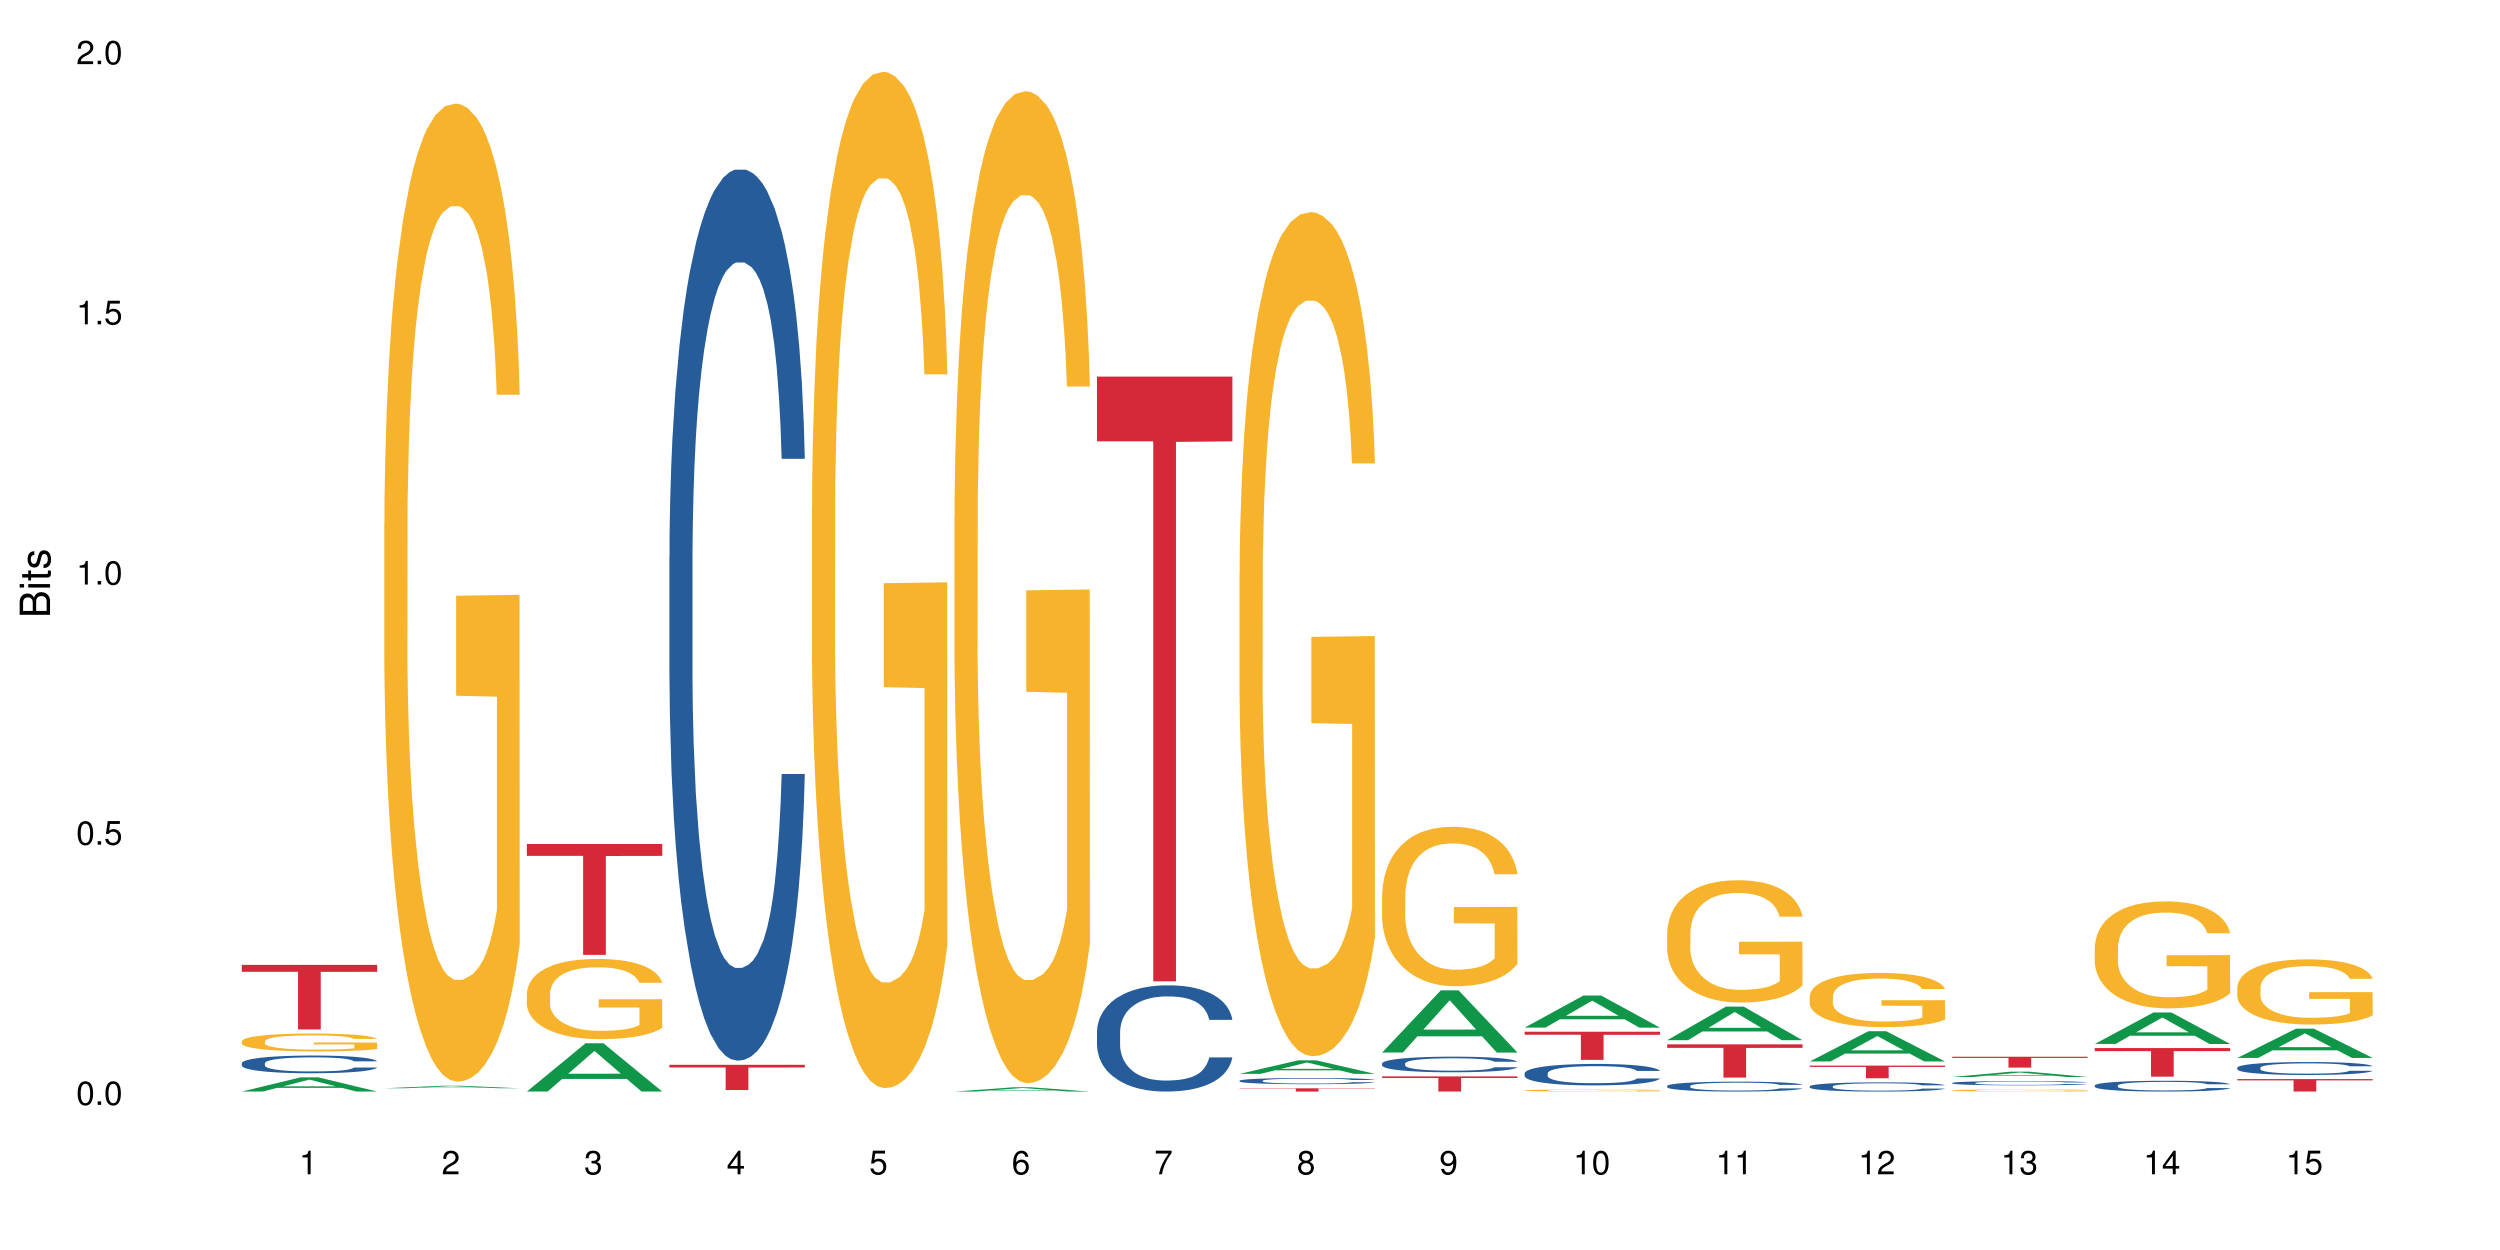 <?xml version="1.0" encoding="UTF-8"?>
<svg xmlns="http://www.w3.org/2000/svg" xmlns:xlink="http://www.w3.org/1999/xlink" width="720pt" height="360pt" viewBox="0 0 720 360" version="1.1">
<defs>
<g>
<symbol overflow="visible" id="glyph0-0">
<path style="stroke:none;" d=""/>
</symbol>
<symbol overflow="visible" id="glyph0-1">
<path style="stroke:none;" d="M 2.641 -6.797 C 2 -6.797 1.422 -6.531 1.078 -6.047 C 0.641 -5.453 0.406 -4.547 0.406 -3.297 C 0.406 -1 1.188 0.219 2.641 0.219 C 4.078 0.219 4.859 -1 4.859 -3.234 C 4.859 -4.562 4.656 -5.438 4.203 -6.047 C 3.844 -6.531 3.281 -6.797 2.641 -6.797 Z M 2.641 -6.047 C 3.547 -6.047 4 -5.125 4 -3.312 C 4 -1.375 3.562 -0.484 2.625 -0.484 C 1.734 -0.484 1.281 -1.422 1.281 -3.281 C 1.281 -5.141 1.734 -6.047 2.641 -6.047 Z M 2.641 -6.047 "/>
</symbol>
<symbol overflow="visible" id="glyph0-2">
<path style="stroke:none;" d="M 1.828 -1 L 0.828 -1 L 0.828 0 L 1.828 0 Z M 1.828 -1 "/>
</symbol>
<symbol overflow="visible" id="glyph0-3">
<path style="stroke:none;" d="M 4.562 -6.797 L 1.062 -6.797 L 0.547 -3.094 L 1.328 -3.094 C 1.719 -3.562 2.047 -3.734 2.578 -3.734 C 3.484 -3.734 4.062 -3.109 4.062 -2.094 C 4.062 -1.125 3.484 -0.531 2.578 -0.531 C 1.828 -0.531 1.375 -0.906 1.188 -1.672 L 0.328 -1.672 C 0.453 -1.109 0.547 -0.844 0.75 -0.594 C 1.125 -0.078 1.828 0.219 2.594 0.219 C 3.969 0.219 4.922 -0.781 4.922 -2.219 C 4.922 -3.562 4.031 -4.484 2.719 -4.484 C 2.25 -4.484 1.859 -4.359 1.469 -4.062 L 1.734 -5.969 L 4.562 -5.969 Z M 4.562 -6.797 "/>
</symbol>
<symbol overflow="visible" id="glyph0-4">
<path style="stroke:none;" d="M 2.484 -4.844 L 2.484 0 L 3.328 0 L 3.328 -6.797 L 2.766 -6.797 C 2.469 -5.75 2.281 -5.609 0.984 -5.453 L 0.984 -4.844 Z M 2.484 -4.844 "/>
</symbol>
<symbol overflow="visible" id="glyph0-5">
<path style="stroke:none;" d="M 4.859 -0.828 L 1.281 -0.828 C 1.359 -1.391 1.672 -1.75 2.5 -2.234 L 3.469 -2.75 C 4.406 -3.266 4.906 -3.969 4.906 -4.812 C 4.906 -5.375 4.672 -5.906 4.266 -6.266 C 3.859 -6.625 3.375 -6.797 2.719 -6.797 C 1.859 -6.797 1.219 -6.5 0.844 -5.922 C 0.609 -5.562 0.5 -5.125 0.484 -4.438 L 1.328 -4.438 C 1.359 -4.906 1.406 -5.188 1.531 -5.406 C 1.75 -5.812 2.188 -6.062 2.703 -6.062 C 3.469 -6.062 4.031 -5.516 4.031 -4.781 C 4.031 -4.25 3.719 -3.797 3.125 -3.438 L 2.234 -2.938 C 0.812 -2.141 0.406 -1.5 0.328 0 L 4.859 0 Z M 4.859 -0.828 "/>
</symbol>
<symbol overflow="visible" id="glyph0-6">
<path style="stroke:none;" d="M 2.125 -3.125 L 2.578 -3.125 C 3.516 -3.125 3.984 -2.703 3.984 -1.891 C 3.984 -1.031 3.469 -0.531 2.578 -0.531 C 1.656 -0.531 1.203 -0.984 1.156 -1.969 L 0.312 -1.969 C 0.344 -1.422 0.438 -1.078 0.609 -0.766 C 0.953 -0.109 1.625 0.219 2.547 0.219 C 3.953 0.219 4.859 -0.609 4.859 -1.906 C 4.859 -2.766 4.516 -3.25 3.703 -3.516 C 4.344 -3.766 4.656 -4.25 4.656 -4.938 C 4.656 -6.109 3.875 -6.797 2.578 -6.797 C 1.203 -6.797 0.484 -6.047 0.453 -4.609 L 1.297 -4.609 C 1.312 -5.016 1.344 -5.25 1.453 -5.453 C 1.641 -5.828 2.062 -6.062 2.594 -6.062 C 3.344 -6.062 3.797 -5.625 3.797 -4.906 C 3.797 -4.422 3.609 -4.141 3.25 -3.984 C 3.016 -3.891 2.719 -3.844 2.125 -3.844 Z M 2.125 -3.125 "/>
</symbol>
<symbol overflow="visible" id="glyph0-7">
<path style="stroke:none;" d="M 3.141 -1.625 L 3.141 0 L 3.984 0 L 3.984 -1.625 L 4.984 -1.625 L 4.984 -2.391 L 3.984 -2.391 L 3.984 -6.797 L 3.359 -6.797 L 0.266 -2.516 L 0.266 -1.625 Z M 3.141 -2.391 L 1 -2.391 L 3.141 -5.359 Z M 3.141 -2.391 "/>
</symbol>
<symbol overflow="visible" id="glyph0-8">
<path style="stroke:none;" d="M 4.781 -5.031 C 4.609 -6.141 3.891 -6.797 2.844 -6.797 C 2.094 -6.797 1.422 -6.438 1.031 -5.828 C 0.609 -5.172 0.406 -4.344 0.406 -3.094 C 0.406 -1.953 0.578 -1.234 0.984 -0.625 C 1.359 -0.078 1.953 0.219 2.703 0.219 C 3.984 0.219 4.922 -0.734 4.922 -2.078 C 4.922 -3.344 4.062 -4.234 2.844 -4.234 C 2.172 -4.234 1.641 -3.969 1.281 -3.469 C 1.281 -5.125 1.828 -6.047 2.797 -6.047 C 3.391 -6.047 3.797 -5.672 3.938 -5.031 Z M 2.734 -3.484 C 3.547 -3.484 4.062 -2.922 4.062 -2 C 4.062 -1.156 3.484 -0.531 2.703 -0.531 C 1.922 -0.531 1.328 -1.188 1.328 -2.047 C 1.328 -2.891 1.906 -3.484 2.734 -3.484 Z M 2.734 -3.484 "/>
</symbol>
<symbol overflow="visible" id="glyph0-9">
<path style="stroke:none;" d="M 4.984 -6.797 L 0.438 -6.797 L 0.438 -5.969 L 4.109 -5.969 C 2.5 -3.656 1.828 -2.234 1.328 0 L 2.219 0 C 2.594 -2.172 3.453 -4.047 4.984 -6.094 Z M 4.984 -6.797 "/>
</symbol>
<symbol overflow="visible" id="glyph0-10">
<path style="stroke:none;" d="M 3.75 -3.578 C 4.453 -4 4.688 -4.344 4.688 -4.984 C 4.688 -6.047 3.844 -6.797 2.641 -6.797 C 1.438 -6.797 0.594 -6.047 0.594 -4.984 C 0.594 -4.359 0.828 -4.016 1.516 -3.578 C 0.734 -3.203 0.359 -2.641 0.359 -1.891 C 0.359 -0.641 1.297 0.219 2.641 0.219 C 3.984 0.219 4.922 -0.641 4.922 -1.875 C 4.922 -2.641 4.531 -3.203 3.75 -3.578 Z M 2.641 -6.047 C 3.359 -6.047 3.812 -5.625 3.812 -4.969 C 3.812 -4.344 3.344 -3.922 2.641 -3.922 C 1.922 -3.922 1.453 -4.344 1.453 -4.984 C 1.453 -5.625 1.922 -6.047 2.641 -6.047 Z M 2.641 -3.203 C 3.484 -3.203 4.062 -2.672 4.062 -1.875 C 4.062 -1.062 3.484 -0.531 2.625 -0.531 C 1.797 -0.531 1.219 -1.078 1.219 -1.875 C 1.219 -2.672 1.797 -3.203 2.641 -3.203 Z M 2.641 -3.203 "/>
</symbol>
<symbol overflow="visible" id="glyph0-11">
<path style="stroke:none;" d="M 0.516 -1.547 C 0.672 -0.438 1.406 0.219 2.438 0.219 C 3.188 0.219 3.859 -0.141 4.266 -0.75 C 4.688 -1.406 4.891 -2.25 4.891 -3.484 C 4.891 -4.625 4.703 -5.359 4.312 -5.953 C 3.938 -6.5 3.344 -6.797 2.594 -6.797 C 1.297 -6.797 0.359 -5.844 0.359 -4.516 C 0.359 -3.25 1.234 -2.344 2.453 -2.344 C 3.094 -2.344 3.562 -2.578 4.016 -3.109 C 4 -1.453 3.469 -0.531 2.5 -0.531 C 1.906 -0.531 1.484 -0.906 1.359 -1.547 Z M 2.578 -6.062 C 3.375 -6.062 3.969 -5.406 3.969 -4.531 C 3.969 -3.688 3.375 -3.094 2.547 -3.094 C 1.734 -3.094 1.234 -3.672 1.234 -4.578 C 1.234 -5.438 1.797 -6.062 2.578 -6.062 Z M 2.578 -6.062 "/>
</symbol>
<symbol overflow="visible" id="glyph1-0">
<path style="stroke:none;" d=""/>
</symbol>
<symbol overflow="visible" id="glyph1-1">
<path style="stroke:none;" d="M 0 -0.953 L 0 -4.891 C 0 -5.719 -0.234 -6.344 -0.734 -6.797 C -1.188 -7.234 -1.812 -7.469 -2.5 -7.469 C -3.547 -7.469 -4.188 -7 -4.625 -5.875 C -4.984 -6.672 -5.641 -7.094 -6.531 -7.094 C -7.156 -7.094 -7.734 -6.859 -8.141 -6.391 C -8.562 -5.938 -8.75 -5.344 -8.75 -4.5 L -8.75 -0.953 Z M -4.984 -2.062 L -7.766 -2.062 L -7.766 -4.219 C -7.766 -4.844 -7.688 -5.203 -7.453 -5.5 C -7.219 -5.812 -6.859 -5.969 -6.375 -5.969 C -5.906 -5.969 -5.531 -5.812 -5.297 -5.5 C -5.062 -5.203 -4.984 -4.844 -4.984 -4.219 Z M -0.984 -2.062 L -4 -2.062 L -4 -4.781 C -4 -5.328 -3.859 -5.688 -3.578 -5.953 C -3.297 -6.219 -2.922 -6.359 -2.484 -6.359 C -2.062 -6.359 -1.688 -6.219 -1.406 -5.953 C -1.109 -5.688 -0.984 -5.328 -0.984 -4.781 Z M -0.984 -2.062 "/>
</symbol>
<symbol overflow="visible" id="glyph1-2">
<path style="stroke:none;" d="M -6.281 -1.797 L -6.281 -0.797 L 0 -0.797 L 0 -1.797 Z M -8.75 -1.797 L -8.75 -0.797 L -7.484 -0.797 L -7.484 -1.797 Z M -8.75 -1.797 "/>
</symbol>
<symbol overflow="visible" id="glyph1-3">
<path style="stroke:none;" d="M -6.281 -3.047 L -6.281 -2.016 L -8.016 -2.016 L -8.016 -1.016 L -6.281 -1.016 L -6.281 -0.172 L -5.469 -0.172 L -5.469 -1.016 L -0.719 -1.016 C -0.078 -1.016 0.281 -1.453 0.281 -2.234 C 0.281 -2.469 0.25 -2.719 0.188 -3.047 L -0.641 -3.047 C -0.609 -2.922 -0.594 -2.766 -0.594 -2.562 C -0.594 -2.141 -0.719 -2.016 -1.156 -2.016 L -5.469 -2.016 L -5.469 -3.047 Z M -6.281 -3.047 "/>
</symbol>
<symbol overflow="visible" id="glyph1-4">
<path style="stroke:none;" d="M -4.531 -5.25 C -5.766 -5.25 -6.469 -4.422 -6.469 -2.969 C -6.469 -1.516 -5.719 -0.562 -4.547 -0.562 C -3.562 -0.562 -3.094 -1.062 -2.734 -2.562 L -2.516 -3.484 C -2.344 -4.188 -2.094 -4.469 -1.625 -4.469 C -1.047 -4.469 -0.641 -3.875 -0.641 -3 C -0.641 -2.453 -0.797 -2 -1.062 -1.75 C -1.25 -1.594 -1.422 -1.531 -1.875 -1.469 L -1.875 -0.406 C -0.422 -0.453 0.281 -1.266 0.281 -2.922 C 0.281 -4.5 -0.5 -5.516 -1.719 -5.516 C -2.656 -5.516 -3.172 -4.984 -3.469 -3.734 L -3.703 -2.766 C -3.891 -1.953 -4.156 -1.609 -4.594 -1.609 C -5.172 -1.609 -5.547 -2.125 -5.547 -2.938 C -5.547 -3.75 -5.203 -4.172 -4.531 -4.203 Z M -4.531 -5.25 "/>
</symbol>
</g>
</defs>
<g id="surface117200">
<rect x="0" y="0" width="720" height="360" style="fill:rgb(100%,100%,100%);fill-opacity:1;stroke:none;"/>
<path style=" stroke:none;fill-rule:nonzero;fill:rgb(6.275%,58.824%,28.235%);fill-opacity:1;" d="M 69.629 314.367 L 69.672 314.363 L 86.547 310.277 L 91.672 310.277 L 108.629 314.371 L 102.668 314.371 L 98.418 313.301 L 79.797 313.301 L 75.629 314.367 L 69.629 314.367 L 81.586 312.859 L 96.711 312.855 L 89.172 310.945 L 89.086 310.941 L 89.004 310.953 L 81.547 312.855 L 81.586 312.859 Z M 69.629 314.367 "/>
<path style=" stroke:none;fill-rule:nonzero;fill:rgb(14.51%,36.078%,60%);fill-opacity:1;" d="M 69.629 306.219 L 69.676 306.215 L 69.676 306.102 L 69.82 305.926 L 70.152 305.703 L 70.484 305.547 L 71.34 305.273 L 72.531 305.008 L 73.766 304.805 L 74.672 304.68 L 75.48 304.59 L 77.332 304.418 L 78.523 304.328 L 79.809 304.25 L 81.375 304.168 L 82.52 304.121 L 85.086 304.047 L 86.988 304.016 L 88.461 304 L 91.648 304 L 93.551 304.02 L 94.93 304.043 L 96.453 304.082 L 97.738 304.121 L 99.973 304.227 L 101.969 304.355 L 102.871 304.43 L 104.301 304.574 L 105.395 304.715 L 106.156 304.836 L 107.012 305.008 L 107.77 305.219 L 108.344 305.453 L 108.629 305.656 L 101.969 305.656 L 101.637 305.469 L 101.258 305.324 L 100.543 305.133 L 99.828 305 L 98.832 304.863 L 97.926 304.773 L 96.691 304.688 L 95.598 304.629 L 94.453 304.59 L 93.359 304.559 L 91.27 304.531 L 88.844 304.531 L 87.938 304.543 L 86.086 304.578 L 85.086 304.613 L 83.66 304.676 L 82.66 304.738 L 81.473 304.832 L 80.664 304.91 L 79.664 305.031 L 78.949 305.137 L 78.141 305.293 L 77.668 305.41 L 77.238 305.539 L 76.859 305.691 L 76.574 305.855 L 76.383 306.027 L 76.289 306.195 L 76.289 306.918 L 76.383 307.086 L 76.621 307.281 L 77.238 307.566 L 78.141 307.812 L 79.188 308.008 L 80.188 308.148 L 80.758 308.215 L 81.52 308.289 L 82.707 308.383 L 84.422 308.473 L 85.418 308.512 L 86.941 308.547 L 88.512 308.566 L 90.602 308.566 L 92.457 308.547 L 93.695 308.523 L 94.977 308.488 L 96.738 308.41 L 97.832 308.336 L 98.781 308.246 L 99.496 308.156 L 99.973 308.082 L 100.684 307.938 L 101.258 307.781 L 101.684 307.617 L 101.969 307.457 L 108.629 307.457 L 108.344 307.645 L 107.914 307.828 L 107.484 307.961 L 106.82 308.125 L 106.059 308.27 L 104.965 308.434 L 104.062 308.539 L 102.871 308.656 L 101.777 308.746 L 100.59 308.824 L 98.832 308.918 L 97.688 308.965 L 96.453 309.004 L 94.977 309.043 L 93.125 309.074 L 91.125 309.094 L 89.27 309.098 L 87.273 309.09 L 85.801 309.07 L 83.848 309.027 L 81.426 308.945 L 79.664 308.855 L 78.285 308.766 L 77.098 308.676 L 75.766 308.547 L 74.051 308.344 L 73.008 308.184 L 72.293 308.055 L 71.484 307.871 L 70.914 307.711 L 70.246 307.449 L 69.773 307.117 L 69.629 306.863 Z M 69.629 306.219 "/>
<path style=" stroke:none;fill-rule:nonzero;fill:rgb(96.863%,70.196%,16.863%);fill-opacity:1;" d="M 69.629 299.871 L 69.676 299.867 L 69.676 299.773 L 69.867 299.562 L 70.344 299.27 L 70.961 299.027 L 71.625 298.84 L 72.055 298.742 L 72.77 298.602 L 73.387 298.496 L 74.957 298.285 L 76.953 298.086 L 78.047 298 L 79.285 297.922 L 81.043 297.832 L 81.852 297.797 L 84.324 297.723 L 87.133 297.676 L 90.223 297.66 L 91.648 297.668 L 93.598 297.688 L 96.262 297.738 L 97.785 297.785 L 98.973 297.832 L 100.211 297.895 L 101.73 297.988 L 103.16 298.102 L 104.301 298.215 L 105.441 298.355 L 106.391 298.504 L 107.199 298.672 L 107.914 298.867 L 108.344 299.035 L 108.629 299.199 L 102.016 299.199 L 101.637 299.035 L 101.207 298.906 L 100.496 298.75 L 99.781 298.637 L 99.066 298.547 L 97.738 298.426 L 96.594 298.352 L 95.168 298.285 L 93.789 298.242 L 92.219 298.215 L 91.27 298.203 L 88.746 298.203 L 86.465 298.238 L 85.133 298.273 L 84.184 298.312 L 82.852 298.383 L 82.043 298.441 L 81.566 298.477 L 80.141 298.625 L 79.188 298.754 L 78.664 298.844 L 78 298.984 L 77.523 299.113 L 77 299.301 L 76.715 299.441 L 76.336 299.766 L 76.289 300.613 L 76.43 300.789 L 76.715 300.984 L 77.098 301.152 L 77.668 301.332 L 78.238 301.469 L 79.234 301.652 L 80.094 301.777 L 80.758 301.855 L 82.043 301.984 L 82.566 302.027 L 83.801 302.109 L 85.086 302.176 L 86.656 302.234 L 87.844 302.262 L 89.746 302.285 L 92.172 302.285 L 95.027 302.258 L 96.832 302.219 L 98.07 302.18 L 98.879 302.148 L 99.875 302.098 L 100.59 302.051 L 101.258 301.996 L 102.062 301.918 L 102.062 300.789 L 90.316 300.785 L 90.316 300.258 L 108.578 300.254 L 108.629 302.098 L 107.629 302.223 L 106.391 302.348 L 105.203 302.441 L 103.965 302.52 L 102.207 302.609 L 100.781 302.668 L 98.594 302.73 L 96.594 302.773 L 94.504 302.805 L 92.648 302.816 L 90.461 302.82 L 88.512 302.812 L 86.418 302.785 L 84.754 302.746 L 83.23 302.699 L 81.711 302.637 L 79.809 302.539 L 78.57 302.461 L 77.285 302.359 L 76.004 302.242 L 74.859 302.113 L 74.102 302.016 L 73.34 301.902 L 72.531 301.762 L 71.77 301.602 L 71.199 301.457 L 70.676 301.289 L 70.297 301.137 L 69.914 300.922 L 69.723 300.754 L 69.629 300.605 Z M 69.629 299.871 "/>
<path style=" stroke:none;fill-rule:nonzero;fill:rgb(83.922%,15.686%,22.353%);fill-opacity:1;" d="M 69.629 277.891 L 108.629 277.891 L 108.629 279.883 L 92.375 279.898 L 92.375 296.484 L 85.836 296.484 L 85.836 279.914 L 85.742 279.883 L 69.629 279.883 Z M 69.629 277.891 "/>
<path style=" stroke:none;fill-rule:nonzero;fill:rgb(6.275%,58.824%,28.235%);fill-opacity:1;" d="M 110.68 313.418 L 110.723 313.418 L 127.598 312.691 L 132.719 312.691 L 149.68 313.418 L 143.719 313.418 L 139.469 313.23 L 120.848 313.23 L 116.68 313.418 L 110.68 313.418 L 122.637 313.152 L 137.762 313.148 L 130.223 312.812 L 130.055 312.812 L 122.598 313.148 L 122.637 313.152 Z M 110.68 313.418 "/>
<path style=" stroke:none;fill-rule:nonzero;fill:rgb(96.863%,70.196%,16.863%);fill-opacity:1;" d="M 110.68 150.469 L 110.727 150.211 L 110.727 145.066 L 110.918 133.492 L 111.395 117.543 L 112.012 104.422 L 112.676 94.129 L 113.105 88.727 L 113.82 81.012 L 114.438 75.352 L 116.008 63.773 L 118.004 52.969 L 119.098 48.34 L 120.336 43.965 L 122.094 39.078 L 122.902 37.277 L 125.375 33.16 L 128.18 30.59 L 131.273 29.816 L 132.699 30.074 L 134.648 31.102 L 137.312 33.934 L 138.836 36.504 L 140.023 39.078 L 141.262 42.422 L 142.781 47.566 L 144.207 53.742 L 145.352 59.914 L 146.492 67.633 L 147.441 75.867 L 148.25 84.871 L 148.965 95.676 L 149.395 104.68 L 149.68 113.684 L 143.066 113.684 L 142.688 104.68 L 142.258 97.73 L 141.547 89.242 L 140.832 83.07 L 140.117 78.18 L 138.789 71.492 L 137.645 67.375 L 136.219 63.773 L 134.84 61.457 L 133.27 59.914 L 132.32 59.402 L 129.797 59.402 L 127.516 61.203 L 126.184 63.258 L 125.234 65.316 L 123.902 69.176 L 123.094 72.266 L 122.617 74.32 L 121.191 82.297 L 120.238 89.5 L 119.715 94.387 L 119.051 102.105 L 118.574 109.051 L 118.051 119.344 L 117.766 127.059 L 117.387 144.555 L 117.34 190.859 L 117.48 200.637 L 117.766 211.184 L 118.148 220.445 L 118.719 230.219 L 119.289 237.68 L 120.285 247.715 L 121.145 254.402 L 121.809 258.777 L 123.094 265.723 L 123.617 268.035 L 124.852 272.668 L 126.137 276.27 L 127.707 279.355 L 128.895 280.898 L 130.797 282.188 L 133.223 282.188 L 136.078 280.641 L 137.883 278.586 L 139.121 276.527 L 139.93 274.727 L 140.926 271.895 L 141.641 269.324 L 142.305 266.492 L 143.113 262.121 L 143.113 200.637 L 131.367 200.379 L 131.367 171.566 L 149.629 171.309 L 149.68 271.895 L 148.68 278.84 L 147.441 285.531 L 146.254 290.676 L 145.016 295.047 L 143.258 299.938 L 141.832 303.023 L 139.645 306.625 L 137.645 308.941 L 135.555 310.484 L 133.699 311.258 L 131.512 311.512 L 129.562 311 L 127.469 309.457 L 125.805 307.398 L 124.281 304.824 L 122.762 301.48 L 120.859 296.078 L 119.621 291.703 L 118.336 286.301 L 117.055 279.871 L 115.91 272.926 L 115.152 267.523 L 114.391 261.348 L 113.582 253.629 L 112.82 244.883 L 112.25 236.91 L 111.727 227.906 L 111.348 219.414 L 110.965 207.84 L 110.773 198.578 L 110.68 190.602 Z M 110.68 150.469 "/>
<path style=" stroke:none;fill-rule:nonzero;fill:rgb(6.275%,58.824%,28.235%);fill-opacity:1;" d="M 151.73 314.359 L 151.773 314.344 L 168.648 300.453 L 173.77 300.453 L 190.73 314.371 L 184.77 314.371 L 180.52 310.738 L 161.898 310.738 L 157.73 314.359 L 151.73 314.359 L 163.688 309.234 L 178.812 309.223 L 171.27 302.727 L 171.188 302.715 L 171.105 302.754 L 163.648 309.223 L 163.688 309.234 Z M 151.73 314.359 "/>
<path style=" stroke:none;fill-rule:nonzero;fill:rgb(96.863%,70.196%,16.863%);fill-opacity:1;" d="M 151.73 286.066 L 151.777 286.047 L 151.777 285.625 L 151.969 284.676 L 152.445 283.367 L 153.062 282.293 L 153.727 281.449 L 154.156 281.004 L 154.871 280.371 L 155.488 279.91 L 157.059 278.961 L 159.055 278.074 L 160.148 277.695 L 161.387 277.336 L 163.145 276.934 L 163.953 276.785 L 166.426 276.449 L 169.23 276.238 L 172.324 276.176 L 173.75 276.195 L 175.699 276.281 L 178.363 276.512 L 179.887 276.723 L 181.074 276.934 L 182.312 277.207 L 183.832 277.629 L 185.258 278.137 L 186.402 278.645 L 187.543 279.277 L 188.492 279.949 L 189.301 280.688 L 190.016 281.574 L 190.445 282.312 L 190.73 283.051 L 184.117 283.051 L 183.738 282.312 L 183.309 281.742 L 182.598 281.047 L 181.883 280.543 L 181.168 280.141 L 179.84 279.594 L 178.695 279.254 L 177.27 278.961 L 175.891 278.77 L 174.32 278.645 L 173.371 278.602 L 170.848 278.602 L 168.566 278.75 L 167.234 278.918 L 166.285 279.086 L 164.953 279.402 L 164.145 279.656 L 163.668 279.824 L 162.242 280.477 L 161.289 281.07 L 160.766 281.469 L 160.102 282.102 L 159.625 282.672 L 159.102 283.516 L 158.816 284.148 L 158.438 285.582 L 158.391 289.379 L 158.531 290.18 L 158.816 291.047 L 159.199 291.805 L 159.77 292.605 L 160.34 293.219 L 161.336 294.043 L 162.195 294.59 L 162.859 294.949 L 164.145 295.52 L 164.668 295.707 L 165.902 296.086 L 167.188 296.383 L 168.758 296.637 L 169.945 296.762 L 171.848 296.867 L 174.273 296.867 L 177.129 296.742 L 178.934 296.574 L 180.172 296.402 L 180.98 296.258 L 181.977 296.023 L 182.691 295.812 L 183.355 295.582 L 184.164 295.223 L 184.164 290.18 L 172.418 290.16 L 172.418 287.797 L 190.68 287.777 L 190.73 296.023 L 189.73 296.594 L 188.492 297.141 L 187.305 297.562 L 186.066 297.922 L 184.309 298.324 L 182.883 298.578 L 180.695 298.871 L 178.695 299.062 L 176.605 299.188 L 174.75 299.25 L 172.562 299.273 L 170.613 299.23 L 168.52 299.105 L 166.855 298.934 L 165.332 298.723 L 163.812 298.449 L 161.91 298.008 L 160.672 297.648 L 159.387 297.207 L 158.105 296.68 L 156.961 296.109 L 156.203 295.664 L 155.441 295.16 L 154.633 294.527 L 153.871 293.809 L 153.301 293.156 L 152.777 292.418 L 152.398 291.723 L 152.016 290.773 L 151.824 290.012 L 151.73 289.359 Z M 151.73 286.066 "/>
<path style=" stroke:none;fill-rule:nonzero;fill:rgb(83.922%,15.686%,22.353%);fill-opacity:1;" d="M 151.73 243.078 L 190.73 243.078 L 190.73 246.496 L 174.477 246.527 L 174.477 274.996 L 167.938 274.996 L 167.938 246.555 L 167.84 246.496 L 151.73 246.496 Z M 151.73 243.078 "/>
<path style=" stroke:none;fill-rule:nonzero;fill:rgb(14.51%,36.078%,60%);fill-opacity:1;" d="M 192.781 160.516 L 192.828 160.281 L 192.828 154.652 L 192.973 145.738 L 193.305 134.48 L 193.637 126.738 L 194.492 112.898 L 195.684 99.527 L 196.918 89.207 L 197.824 83.109 L 198.633 78.418 L 200.484 69.738 L 201.676 65.281 L 202.957 61.293 L 204.527 57.305 L 205.668 54.961 L 208.238 51.207 L 210.141 49.562 L 211.613 48.859 L 214.801 48.859 L 216.703 49.797 L 218.082 50.973 L 219.605 52.848 L 220.887 54.961 L 223.125 60.121 L 225.121 66.688 L 226.023 70.441 L 227.453 77.711 L 228.547 84.75 L 229.305 90.848 L 230.164 99.527 L 230.922 110.082 L 231.496 122.047 L 231.781 132.133 L 225.121 132.133 L 224.789 122.75 L 224.406 115.477 L 223.695 105.859 L 222.98 99.059 L 221.984 92.254 L 221.078 87.801 L 219.844 83.344 L 218.75 80.527 L 217.605 78.418 L 216.512 77.008 L 214.422 75.602 L 211.996 75.602 L 211.09 76.07 L 209.238 77.945 L 208.238 79.59 L 206.812 82.871 L 205.812 85.922 L 204.625 90.613 L 203.816 94.602 L 202.816 100.699 L 202.102 106.094 L 201.293 113.836 L 200.82 119.699 L 200.391 126.27 L 200.012 134.008 L 199.727 142.219 L 199.535 150.898 L 199.441 159.344 L 199.441 195.703 L 199.535 204.145 L 199.773 214 L 200.391 228.309 L 201.293 240.738 L 202.34 250.59 L 203.34 257.629 L 203.91 260.914 L 204.672 264.664 L 205.859 269.355 L 207.57 274.047 L 208.57 275.926 L 210.094 277.801 L 211.664 278.738 L 213.754 278.738 L 215.609 277.801 L 216.848 276.629 L 218.129 274.754 L 219.891 270.766 L 220.984 267.012 L 221.934 262.555 L 222.648 258.098 L 223.125 254.344 L 223.836 247.074 L 224.406 239.098 L 224.836 230.887 L 225.121 222.91 L 231.781 222.91 L 231.496 232.293 L 231.066 241.441 L 230.637 248.246 L 229.973 256.457 L 229.211 263.727 L 228.117 271.938 L 227.215 277.332 L 226.023 283.195 L 224.93 287.652 L 223.742 291.641 L 221.984 296.332 L 220.84 298.68 L 219.605 300.789 L 218.129 302.668 L 216.277 304.309 L 214.277 305.246 L 212.422 305.48 L 210.426 305.012 L 208.953 304.074 L 207 301.961 L 204.574 297.738 L 202.816 293.285 L 201.438 288.828 L 200.25 284.137 L 198.918 277.801 L 197.203 267.48 L 196.156 259.504 L 195.445 252.938 L 194.637 243.789 L 194.066 235.578 L 193.398 222.441 L 192.926 205.789 L 192.781 192.887 Z M 192.781 160.516 "/>
<path style=" stroke:none;fill-rule:nonzero;fill:rgb(83.922%,15.686%,22.353%);fill-opacity:1;" d="M 192.781 306.66 L 231.781 306.66 L 231.781 307.438 L 215.527 307.445 L 215.527 313.926 L 208.988 313.926 L 208.988 307.453 L 208.891 307.438 L 192.781 307.438 Z M 192.781 306.66 "/>
<path style=" stroke:none;fill-rule:nonzero;fill:rgb(96.863%,70.196%,16.863%);fill-opacity:1;" d="M 233.832 146.039 L 233.879 145.773 L 233.879 140.426 L 234.07 128.395 L 234.547 111.82 L 235.164 98.188 L 235.828 87.496 L 236.258 81.883 L 236.973 73.863 L 237.59 67.98 L 239.16 55.949 L 241.156 44.723 L 242.25 39.91 L 243.488 35.367 L 245.246 30.285 L 246.055 28.414 L 248.527 24.137 L 251.332 21.465 L 254.426 20.664 L 255.852 20.93 L 257.801 22 L 260.465 24.941 L 261.988 27.613 L 263.176 30.285 L 264.414 33.762 L 265.934 39.109 L 267.359 45.523 L 268.504 51.941 L 269.645 59.961 L 270.594 68.516 L 271.402 77.871 L 272.117 89.098 L 272.543 98.457 L 272.832 107.812 L 266.219 107.812 L 265.84 98.457 L 265.41 91.238 L 264.699 82.414 L 263.984 76 L 263.27 70.922 L 261.938 63.969 L 260.797 59.691 L 259.371 55.949 L 257.992 53.543 L 256.422 51.941 L 255.473 51.406 L 252.949 51.406 L 250.668 53.277 L 249.336 55.414 L 248.387 57.555 L 247.055 61.562 L 246.246 64.773 L 245.77 66.91 L 244.344 75.199 L 243.391 82.684 L 242.867 87.762 L 242.203 95.781 L 241.727 103 L 241.203 113.691 L 240.918 121.715 L 240.539 139.891 L 240.492 188.012 L 240.633 198.168 L 240.918 209.129 L 241.297 218.754 L 241.871 228.91 L 242.441 236.664 L 243.438 247.09 L 244.297 254.039 L 244.961 258.586 L 246.246 265.805 L 246.77 268.211 L 248.004 273.02 L 249.289 276.766 L 250.859 279.973 L 252.047 281.574 L 253.949 282.914 L 256.375 282.914 L 259.227 281.309 L 261.035 279.168 L 262.273 277.031 L 263.082 275.16 L 264.078 272.219 L 264.793 269.547 L 265.457 266.605 L 266.266 262.062 L 266.266 198.168 L 254.52 197.902 L 254.52 167.961 L 272.781 167.695 L 272.832 272.219 L 271.832 279.438 L 270.594 286.387 L 269.406 291.734 L 268.168 296.277 L 266.41 301.359 L 264.984 304.566 L 262.797 308.309 L 260.797 310.715 L 258.707 312.32 L 256.852 313.121 L 254.664 313.387 L 252.711 312.852 L 250.621 311.25 L 248.957 309.109 L 247.434 306.438 L 245.91 302.961 L 244.008 297.348 L 242.773 292.805 L 241.488 287.191 L 240.203 280.508 L 239.062 273.289 L 238.301 267.676 L 237.543 261.258 L 236.734 253.238 L 235.973 244.148 L 235.402 235.863 L 234.879 226.508 L 234.496 217.684 L 234.117 205.656 L 233.926 196.031 L 233.832 187.742 Z M 233.832 146.039 "/>
<path style=" stroke:none;fill-rule:nonzero;fill:rgb(6.275%,58.824%,28.235%);fill-opacity:1;" d="M 274.883 314.371 L 274.926 314.367 L 291.797 313.141 L 296.922 313.141 L 313.883 314.371 L 307.922 314.371 L 303.672 314.051 L 285.051 314.051 L 280.883 314.371 L 274.883 314.371 L 286.84 313.918 L 301.965 313.914 L 294.422 313.34 L 294.34 313.34 L 294.258 313.344 L 286.801 313.914 L 286.84 313.918 Z M 274.883 314.371 "/>
<path style=" stroke:none;fill-rule:nonzero;fill:rgb(96.863%,70.196%,16.863%);fill-opacity:1;" d="M 274.883 148.625 L 274.93 148.363 L 274.93 143.145 L 275.121 131.402 L 275.598 115.227 L 276.215 101.918 L 276.879 91.484 L 277.309 86.004 L 278.023 78.176 L 278.641 72.434 L 280.211 60.695 L 282.207 49.734 L 283.301 45.039 L 284.539 40.602 L 286.297 35.645 L 287.105 33.82 L 289.578 29.645 L 292.383 27.035 L 295.477 26.254 L 296.902 26.512 L 298.852 27.559 L 301.516 30.426 L 303.039 33.035 L 304.227 35.645 L 305.465 39.039 L 306.984 44.258 L 308.41 50.52 L 309.555 56.781 L 310.695 64.609 L 311.645 72.957 L 312.453 82.09 L 313.168 93.047 L 313.594 102.18 L 313.883 111.312 L 307.27 111.312 L 306.891 102.18 L 306.461 95.137 L 305.75 86.523 L 305.035 80.262 L 304.32 75.305 L 302.988 68.523 L 301.848 64.348 L 300.422 60.695 L 299.043 58.348 L 297.473 56.781 L 296.523 56.258 L 294 56.258 L 291.719 58.086 L 290.387 60.172 L 289.438 62.258 L 288.105 66.172 L 287.297 69.305 L 286.82 71.391 L 285.395 79.48 L 284.441 86.785 L 283.918 91.742 L 283.254 99.57 L 282.777 106.617 L 282.254 117.051 L 281.969 124.879 L 281.59 142.621 L 281.539 189.59 L 281.684 199.504 L 281.969 210.199 L 282.348 219.594 L 282.922 229.508 L 283.492 237.074 L 284.488 247.25 L 285.344 254.035 L 286.012 258.473 L 287.297 265.516 L 287.82 267.863 L 289.055 272.562 L 290.34 276.215 L 291.91 279.344 L 293.098 280.91 L 295 282.215 L 297.426 282.215 L 300.277 280.648 L 302.086 278.562 L 303.324 276.477 L 304.133 274.648 L 305.129 271.777 L 305.844 269.168 L 306.508 266.301 L 307.316 261.863 L 307.316 199.504 L 295.57 199.242 L 295.57 170.02 L 313.832 169.758 L 313.883 271.777 L 312.883 278.824 L 311.645 285.605 L 310.457 290.824 L 309.219 295.262 L 307.461 300.219 L 306.035 303.348 L 303.848 307.004 L 301.848 309.352 L 299.758 310.918 L 297.902 311.699 L 295.715 311.961 L 293.762 311.438 L 291.672 309.871 L 290.008 307.785 L 288.484 305.176 L 286.961 301.785 L 285.059 296.305 L 283.824 291.867 L 282.539 286.391 L 281.254 279.867 L 280.113 272.82 L 279.352 267.344 L 278.594 261.082 L 277.785 253.254 L 277.023 244.383 L 276.453 236.293 L 275.93 227.16 L 275.547 218.551 L 275.168 206.809 L 274.977 197.418 L 274.883 189.328 Z M 274.883 148.625 "/>
<path style=" stroke:none;fill-rule:nonzero;fill:rgb(14.51%,36.078%,60%);fill-opacity:1;" d="M 315.934 297.098 L 315.98 297.07 L 315.98 296.402 L 316.125 295.34 L 316.457 293.996 L 316.789 293.074 L 317.645 291.426 L 318.836 289.832 L 320.07 288.605 L 320.977 287.879 L 321.781 287.316 L 323.637 286.285 L 324.828 285.754 L 326.109 285.277 L 327.68 284.805 L 328.82 284.523 L 331.391 284.078 L 333.293 283.879 L 334.766 283.797 L 337.953 283.797 L 339.855 283.91 L 341.234 284.047 L 342.758 284.273 L 344.039 284.523 L 346.277 285.137 L 348.273 285.922 L 349.176 286.367 L 350.605 287.234 L 351.699 288.074 L 352.457 288.801 L 353.316 289.832 L 354.074 291.09 L 354.645 292.516 L 354.93 293.719 L 348.273 293.719 L 347.941 292.602 L 347.559 291.734 L 346.848 290.59 L 346.133 289.777 L 345.133 288.969 L 344.23 288.438 L 342.996 287.906 L 341.902 287.57 L 340.758 287.316 L 339.664 287.152 L 337.574 286.984 L 335.148 286.984 L 334.242 287.039 L 332.391 287.262 L 331.391 287.457 L 329.965 287.848 L 328.965 288.211 L 327.777 288.77 L 326.969 289.246 L 325.969 289.973 L 325.254 290.617 L 324.445 291.539 L 323.973 292.238 L 323.543 293.02 L 323.164 293.941 L 322.879 294.918 L 322.688 295.953 L 322.59 296.961 L 322.59 301.293 L 322.688 302.297 L 322.926 303.473 L 323.543 305.176 L 324.445 306.656 L 325.492 307.832 L 326.492 308.668 L 327.062 309.062 L 327.824 309.508 L 329.012 310.066 L 330.723 310.625 L 331.723 310.848 L 333.246 311.074 L 334.812 311.184 L 336.906 311.184 L 338.762 311.074 L 340 310.934 L 341.281 310.711 L 343.043 310.234 L 344.137 309.789 L 345.086 309.258 L 345.801 308.727 L 346.277 308.277 L 346.988 307.41 L 347.559 306.461 L 347.988 305.484 L 348.273 304.535 L 354.93 304.535 L 354.645 305.652 L 354.219 306.742 L 353.789 307.551 L 353.125 308.531 L 352.363 309.395 L 351.27 310.375 L 350.367 311.016 L 349.176 311.715 L 348.082 312.246 L 346.895 312.723 L 345.133 313.281 L 343.992 313.559 L 342.758 313.812 L 341.281 314.035 L 339.426 314.23 L 337.43 314.344 L 335.574 314.371 L 333.578 314.316 L 332.102 314.203 L 330.152 313.953 L 327.727 313.449 L 325.969 312.918 L 324.59 312.387 L 323.398 311.828 L 322.07 311.074 L 320.355 309.844 L 319.309 308.895 L 318.598 308.109 L 317.789 307.02 L 317.219 306.043 L 316.551 304.477 L 316.074 302.492 L 315.934 300.957 Z M 315.934 297.098 "/>
<path style=" stroke:none;fill-rule:nonzero;fill:rgb(83.922%,15.686%,22.353%);fill-opacity:1;" d="M 315.934 108.465 L 354.93 108.465 L 354.93 127.105 L 338.68 127.27 L 338.68 282.617 L 332.141 282.617 L 332.141 127.434 L 332.043 127.105 L 315.934 127.105 Z M 315.934 108.465 "/>
<path style=" stroke:none;fill-rule:nonzero;fill:rgb(6.275%,58.824%,28.235%);fill-opacity:1;" d="M 356.984 309.277 L 357.027 309.273 L 373.898 305.371 L 379.023 305.371 L 395.98 309.281 L 390.023 309.281 L 385.773 308.262 L 367.148 308.262 L 362.984 309.277 L 356.984 309.277 L 368.941 307.84 L 384.066 307.836 L 376.523 306.012 L 376.441 306.008 L 376.359 306.016 L 368.898 307.836 L 368.941 307.84 Z M 356.984 309.277 "/>
<path style=" stroke:none;fill-rule:nonzero;fill:rgb(14.51%,36.078%,60%);fill-opacity:1;" d="M 356.984 311.238 L 357.031 311.238 L 357.031 311.199 L 357.176 311.137 L 357.508 311.059 L 357.84 311.004 L 358.695 310.906 L 359.887 310.812 L 361.121 310.742 L 362.023 310.699 L 362.832 310.668 L 364.688 310.605 L 365.879 310.574 L 367.16 310.547 L 368.73 310.52 L 369.871 310.504 L 372.441 310.477 L 374.344 310.465 L 375.816 310.461 L 379.004 310.461 L 380.906 310.469 L 382.285 310.477 L 383.809 310.488 L 385.09 310.504 L 387.328 310.539 L 389.324 310.586 L 390.227 310.609 L 391.656 310.66 L 392.75 310.711 L 393.508 310.754 L 394.367 310.812 L 395.125 310.887 L 395.695 310.973 L 395.98 311.043 L 389.324 311.043 L 388.992 310.977 L 388.609 310.926 L 387.898 310.859 L 387.184 310.812 L 386.184 310.762 L 385.281 310.73 L 384.047 310.699 L 382.953 310.68 L 381.809 310.668 L 380.715 310.656 L 378.625 310.648 L 376.199 310.648 L 375.293 310.652 L 373.438 310.664 L 372.441 310.676 L 371.016 310.699 L 370.016 310.719 L 368.828 310.75 L 368.02 310.781 L 367.02 310.82 L 366.305 310.859 L 365.496 310.914 L 365.023 310.953 L 364.594 311 L 364.215 311.055 L 363.926 311.113 L 363.738 311.172 L 363.641 311.23 L 363.641 311.484 L 363.738 311.543 L 363.977 311.613 L 364.594 311.711 L 365.496 311.797 L 366.543 311.867 L 367.543 311.918 L 368.113 311.938 L 368.875 311.965 L 370.062 312 L 371.773 312.031 L 372.773 312.043 L 374.297 312.059 L 375.863 312.062 L 377.957 312.062 L 379.812 312.059 L 381.047 312.051 L 382.332 312.035 L 384.094 312.008 L 385.188 311.98 L 386.137 311.949 L 386.852 311.918 L 387.328 311.895 L 388.039 311.844 L 388.609 311.789 L 389.039 311.73 L 389.324 311.676 L 395.98 311.676 L 395.695 311.738 L 395.27 311.805 L 394.84 311.852 L 394.176 311.906 L 393.414 311.957 L 392.32 312.016 L 391.418 312.055 L 390.227 312.094 L 389.133 312.125 L 387.945 312.152 L 386.184 312.188 L 385.043 312.203 L 383.809 312.219 L 382.332 312.23 L 380.477 312.242 L 378.48 312.25 L 376.625 312.25 L 374.629 312.246 L 373.152 312.238 L 371.203 312.227 L 368.777 312.195 L 367.02 312.164 L 365.641 312.133 L 364.449 312.102 L 363.121 312.059 L 361.406 311.984 L 360.359 311.93 L 359.648 311.883 L 358.84 311.82 L 358.27 311.762 L 357.602 311.672 L 357.125 311.555 L 356.984 311.465 Z M 356.984 311.238 "/>
<path style=" stroke:none;fill-rule:nonzero;fill:rgb(96.863%,70.196%,16.863%);fill-opacity:1;" d="M 356.984 165.203 L 357.031 164.98 L 357.031 160.543 L 357.223 150.551 L 357.699 136.785 L 358.316 125.461 L 358.98 116.582 L 359.41 111.918 L 360.121 105.258 L 360.742 100.371 L 362.312 90.383 L 364.309 81.055 L 365.402 77.059 L 366.637 73.285 L 368.398 69.066 L 369.207 67.512 L 371.68 63.961 L 374.484 61.738 L 377.578 61.074 L 379.004 61.297 L 380.953 62.184 L 383.617 64.625 L 385.141 66.848 L 386.328 69.066 L 387.562 71.953 L 389.086 76.395 L 390.512 81.723 L 391.656 87.051 L 392.797 93.711 L 393.746 100.816 L 394.555 108.586 L 395.27 117.914 L 395.695 125.684 L 395.98 133.453 L 389.371 133.453 L 388.992 125.684 L 388.562 119.688 L 387.852 112.363 L 387.137 107.031 L 386.422 102.816 L 385.09 97.043 L 383.949 93.488 L 382.523 90.383 L 381.145 88.383 L 379.574 87.051 L 378.625 86.605 L 376.102 86.605 L 373.82 88.16 L 372.488 89.938 L 371.535 91.715 L 370.207 95.043 L 369.398 97.707 L 368.922 99.484 L 367.496 106.367 L 366.543 112.582 L 366.02 116.801 L 365.355 123.461 L 364.879 129.457 L 364.355 138.34 L 364.07 145 L 363.691 160.098 L 363.641 200.062 L 363.785 208.5 L 364.07 217.602 L 364.449 225.594 L 365.023 234.031 L 365.594 240.469 L 366.59 249.129 L 367.445 254.902 L 368.113 258.676 L 369.398 264.672 L 369.922 266.668 L 371.156 270.664 L 372.441 273.773 L 374.012 276.438 L 375.199 277.77 L 377.102 278.879 L 379.527 278.879 L 382.379 277.547 L 384.188 275.773 L 385.426 273.996 L 386.234 272.441 L 387.23 270 L 387.945 267.781 L 388.609 265.336 L 389.418 261.562 L 389.418 208.5 L 377.672 208.277 L 377.672 183.41 L 395.934 183.188 L 395.98 270 L 394.984 275.996 L 393.746 281.766 L 392.559 286.207 L 391.32 289.98 L 389.562 294.199 L 388.137 296.863 L 385.949 299.973 L 383.949 301.973 L 381.855 303.305 L 380.004 303.969 L 377.816 304.191 L 375.863 303.746 L 373.773 302.414 L 372.109 300.641 L 370.586 298.418 L 369.062 295.531 L 367.16 290.871 L 365.926 287.094 L 364.641 282.434 L 363.355 276.883 L 362.215 270.887 L 361.453 266.227 L 360.695 260.898 L 359.887 254.234 L 359.125 246.688 L 358.555 239.805 L 358.031 232.035 L 357.648 224.707 L 357.27 214.715 L 357.078 206.723 L 356.984 199.84 Z M 356.984 165.203 "/>
<path style=" stroke:none;fill-rule:nonzero;fill:rgb(83.922%,15.686%,22.353%);fill-opacity:1;" d="M 356.984 313.43 L 395.98 313.43 L 395.98 313.531 L 379.73 313.531 L 379.73 314.371 L 373.191 314.371 L 373.191 313.531 L 356.984 313.531 Z M 356.984 313.43 "/>
<path style=" stroke:none;fill-rule:nonzero;fill:rgb(6.275%,58.824%,28.235%);fill-opacity:1;" d="M 398.035 303.125 L 398.078 303.109 L 414.949 285.219 L 420.074 285.219 L 437.031 303.141 L 431.074 303.141 L 426.824 298.465 L 408.199 298.465 L 404.035 303.125 L 398.035 303.125 L 409.992 296.527 L 425.117 296.512 L 417.574 288.148 L 417.492 288.133 L 417.41 288.184 L 409.949 296.512 L 409.992 296.527 Z M 398.035 303.125 "/>
<path style=" stroke:none;fill-rule:nonzero;fill:rgb(14.51%,36.078%,60%);fill-opacity:1;" d="M 398.035 306.281 L 398.082 306.273 L 398.082 306.176 L 398.227 306.02 L 398.559 305.824 L 398.891 305.688 L 399.746 305.445 L 400.938 305.211 L 402.172 305.027 L 403.074 304.922 L 403.883 304.84 L 405.738 304.688 L 406.93 304.609 L 408.211 304.539 L 409.781 304.469 L 410.922 304.43 L 413.492 304.363 L 415.395 304.336 L 416.867 304.32 L 420.055 304.32 L 421.957 304.34 L 423.336 304.359 L 424.859 304.391 L 426.141 304.43 L 428.379 304.52 L 430.375 304.633 L 431.277 304.699 L 432.707 304.828 L 433.801 304.949 L 434.559 305.059 L 435.414 305.211 L 436.176 305.395 L 436.746 305.605 L 437.031 305.781 L 430.375 305.781 L 430.043 305.617 L 429.66 305.488 L 428.949 305.32 L 428.234 305.203 L 427.234 305.082 L 426.332 305.004 L 425.098 304.926 L 424 304.879 L 422.859 304.84 L 421.766 304.816 L 419.676 304.789 L 417.25 304.789 L 416.344 304.801 L 414.488 304.832 L 413.492 304.859 L 412.066 304.918 L 411.066 304.973 L 409.875 305.055 L 409.07 305.125 L 408.07 305.23 L 407.355 305.324 L 406.547 305.461 L 406.07 305.562 L 405.645 305.68 L 405.266 305.816 L 404.977 305.957 L 404.789 306.109 L 404.691 306.258 L 404.691 306.895 L 404.789 307.043 L 405.027 307.219 L 405.645 307.469 L 406.547 307.688 L 407.594 307.859 L 408.594 307.98 L 409.164 308.039 L 409.926 308.105 L 411.113 308.188 L 412.824 308.27 L 413.824 308.305 L 415.348 308.336 L 416.914 308.352 L 419.008 308.352 L 420.863 308.336 L 422.098 308.316 L 423.383 308.281 L 425.145 308.211 L 426.238 308.148 L 427.188 308.07 L 427.902 307.988 L 428.379 307.926 L 429.09 307.797 L 429.66 307.656 L 430.09 307.512 L 430.375 307.375 L 437.031 307.375 L 436.746 307.539 L 436.32 307.699 L 435.891 307.816 L 435.227 307.961 L 434.465 308.09 L 433.371 308.234 L 432.469 308.328 L 431.277 308.43 L 430.184 308.508 L 428.996 308.578 L 427.234 308.66 L 426.094 308.703 L 424.859 308.738 L 423.383 308.773 L 421.527 308.801 L 419.531 308.816 L 417.676 308.82 L 415.68 308.812 L 414.203 308.797 L 412.254 308.758 L 409.828 308.684 L 408.07 308.605 L 406.691 308.527 L 405.5 308.445 L 404.168 308.336 L 402.457 308.156 L 401.41 308.016 L 400.699 307.898 L 399.891 307.738 L 399.32 307.594 L 398.652 307.363 L 398.176 307.074 L 398.035 306.848 Z M 398.035 306.281 "/>
<path style=" stroke:none;fill-rule:nonzero;fill:rgb(96.863%,70.196%,16.863%);fill-opacity:1;" d="M 398.035 257.785 L 398.082 257.742 L 398.082 256.902 L 398.273 255.016 L 398.75 252.414 L 399.367 250.277 L 400.031 248.598 L 400.461 247.719 L 401.172 246.461 L 401.793 245.535 L 403.363 243.648 L 405.359 241.887 L 406.453 241.133 L 407.688 240.418 L 409.449 239.621 L 410.258 239.328 L 412.73 238.656 L 415.535 238.238 L 418.629 238.113 L 420.055 238.156 L 422.004 238.324 L 424.668 238.785 L 426.191 239.203 L 427.379 239.621 L 428.613 240.168 L 430.137 241.008 L 431.562 242.012 L 432.707 243.02 L 433.848 244.277 L 434.797 245.621 L 435.605 247.09 L 436.32 248.852 L 436.746 250.316 L 437.031 251.785 L 430.422 251.785 L 430.043 250.316 L 429.613 249.188 L 428.902 247.801 L 428.188 246.797 L 427.473 246 L 426.141 244.906 L 425 244.238 L 423.574 243.648 L 422.195 243.273 L 420.625 243.02 L 419.676 242.938 L 417.152 242.938 L 414.871 243.23 L 413.539 243.566 L 412.586 243.902 L 411.258 244.531 L 410.449 245.035 L 409.973 245.367 L 408.547 246.668 L 407.594 247.844 L 407.07 248.641 L 406.406 249.898 L 405.93 251.031 L 405.406 252.711 L 405.121 253.969 L 404.742 256.82 L 404.691 264.371 L 404.836 265.965 L 405.121 267.684 L 405.5 269.191 L 406.07 270.785 L 406.645 272.004 L 407.641 273.641 L 408.496 274.73 L 409.164 275.441 L 410.449 276.574 L 410.973 276.953 L 412.207 277.707 L 413.492 278.293 L 415.062 278.797 L 416.25 279.051 L 418.152 279.258 L 420.578 279.258 L 423.43 279.008 L 425.238 278.672 L 426.477 278.336 L 427.285 278.043 L 428.281 277.582 L 428.996 277.164 L 429.66 276.699 L 430.469 275.988 L 430.469 265.965 L 418.723 265.922 L 418.723 261.223 L 436.984 261.184 L 437.031 277.582 L 436.035 278.715 L 434.797 279.805 L 433.609 280.645 L 432.371 281.355 L 430.613 282.152 L 429.188 282.656 L 427 283.242 L 425 283.621 L 422.906 283.875 L 421.055 284 L 418.867 284.039 L 416.914 283.957 L 414.824 283.707 L 413.16 283.371 L 411.637 282.949 L 410.113 282.406 L 408.211 281.523 L 406.977 280.812 L 405.691 279.93 L 404.406 278.883 L 403.266 277.75 L 402.504 276.867 L 401.746 275.863 L 400.938 274.605 L 400.176 273.176 L 399.605 271.879 L 399.082 270.41 L 398.699 269.023 L 398.32 267.137 L 398.129 265.629 L 398.035 264.328 Z M 398.035 257.785 "/>
<path style=" stroke:none;fill-rule:nonzero;fill:rgb(83.922%,15.686%,22.353%);fill-opacity:1;" d="M 398.035 310 L 437.031 310 L 437.031 310.469 L 420.781 310.473 L 420.781 314.371 L 414.242 314.371 L 414.242 310.477 L 414.145 310.469 L 398.035 310.469 Z M 398.035 310 "/>
<path style=" stroke:none;fill-rule:nonzero;fill:rgb(6.275%,58.824%,28.235%);fill-opacity:1;" d="M 439.086 295.957 L 439.129 295.949 L 456 286.719 L 461.125 286.719 L 478.082 295.965 L 472.125 295.965 L 467.875 293.551 L 449.25 293.551 L 445.086 295.957 L 439.086 295.957 L 451.043 292.555 L 466.168 292.543 L 458.625 288.227 L 458.543 288.219 L 458.461 288.246 L 451 292.543 L 451.043 292.555 Z M 439.086 295.957 "/>
<path style=" stroke:none;fill-rule:nonzero;fill:rgb(14.51%,36.078%,60%);fill-opacity:1;" d="M 439.086 309.105 L 439.133 309.102 L 439.133 308.965 L 439.277 308.75 L 439.609 308.48 L 439.941 308.293 L 440.797 307.961 L 441.988 307.637 L 443.223 307.391 L 444.125 307.242 L 444.934 307.129 L 446.789 306.922 L 447.98 306.816 L 449.262 306.719 L 450.832 306.621 L 451.973 306.566 L 454.543 306.477 L 456.445 306.438 L 457.918 306.418 L 461.105 306.418 L 463.008 306.441 L 464.387 306.469 L 465.91 306.516 L 467.191 306.566 L 469.43 306.691 L 471.426 306.848 L 472.328 306.938 L 473.754 307.113 L 474.852 307.281 L 475.609 307.43 L 476.465 307.637 L 477.227 307.891 L 477.797 308.18 L 478.082 308.422 L 471.426 308.422 L 471.094 308.195 L 470.711 308.023 L 470 307.789 L 469.285 307.629 L 468.285 307.465 L 467.383 307.355 L 466.145 307.25 L 465.051 307.18 L 463.91 307.129 L 462.816 307.098 L 460.727 307.062 L 458.301 307.062 L 457.395 307.074 L 455.539 307.121 L 454.543 307.16 L 453.117 307.238 L 452.117 307.312 L 450.926 307.426 L 450.117 307.52 L 449.121 307.668 L 448.406 307.797 L 447.598 307.984 L 447.121 308.125 L 446.695 308.281 L 446.312 308.469 L 446.027 308.664 L 445.84 308.875 L 445.742 309.078 L 445.742 309.953 L 445.84 310.156 L 446.078 310.391 L 446.695 310.734 L 447.598 311.035 L 448.645 311.273 L 449.645 311.441 L 450.215 311.52 L 450.977 311.609 L 452.164 311.723 L 453.875 311.836 L 454.875 311.883 L 456.398 311.926 L 457.965 311.949 L 460.059 311.949 L 461.914 311.926 L 463.148 311.898 L 464.434 311.852 L 466.195 311.758 L 467.289 311.668 L 468.238 311.559 L 468.953 311.453 L 469.43 311.363 L 470.141 311.188 L 470.711 310.996 L 471.141 310.797 L 471.426 310.605 L 478.082 310.605 L 477.797 310.832 L 477.371 311.051 L 476.941 311.215 L 476.277 311.414 L 475.516 311.59 L 474.422 311.785 L 473.52 311.914 L 472.328 312.055 L 471.234 312.164 L 470.047 312.258 L 468.285 312.371 L 467.145 312.43 L 465.91 312.48 L 464.434 312.523 L 462.578 312.562 L 460.582 312.586 L 458.727 312.594 L 456.73 312.582 L 455.254 312.559 L 453.305 312.508 L 450.879 312.406 L 449.121 312.301 L 447.742 312.191 L 446.551 312.078 L 445.219 311.926 L 443.508 311.68 L 442.461 311.488 L 441.75 311.328 L 440.941 311.109 L 440.371 310.91 L 439.703 310.594 L 439.227 310.195 L 439.086 309.883 Z M 439.086 309.105 "/>
<path style=" stroke:none;fill-rule:nonzero;fill:rgb(96.863%,70.196%,16.863%);fill-opacity:1;" d="M 439.086 314.027 L 439.133 314.027 L 439.133 314.016 L 439.324 313.992 L 439.801 313.957 L 440.418 313.93 L 441.082 313.91 L 441.512 313.898 L 442.223 313.883 L 442.844 313.867 L 444.41 313.844 L 446.41 313.82 L 447.504 313.812 L 448.738 313.801 L 450.5 313.793 L 451.309 313.789 L 453.781 313.777 L 456.586 313.773 L 463.055 313.773 L 465.719 313.781 L 467.242 313.785 L 468.43 313.793 L 469.664 313.801 L 471.188 313.809 L 472.613 313.824 L 473.754 313.836 L 474.898 313.852 L 475.848 313.871 L 476.656 313.891 L 477.371 313.91 L 477.797 313.93 L 478.082 313.949 L 471.473 313.949 L 471.094 313.93 L 470.664 313.918 L 469.949 313.898 L 469.238 313.887 L 468.523 313.875 L 467.191 313.859 L 466.051 313.852 L 464.625 313.844 L 463.246 313.84 L 461.676 313.836 L 458.203 313.836 L 455.922 313.84 L 454.59 313.844 L 453.637 313.848 L 452.309 313.855 L 451.5 313.863 L 451.023 313.867 L 449.598 313.883 L 448.645 313.898 L 448.121 313.91 L 447.457 313.926 L 446.98 313.941 L 446.457 313.961 L 446.172 313.98 L 445.793 314.016 L 445.742 314.113 L 445.887 314.137 L 446.172 314.156 L 446.551 314.176 L 447.121 314.199 L 447.695 314.215 L 448.691 314.234 L 449.547 314.25 L 450.215 314.258 L 451.5 314.273 L 452.02 314.277 L 453.258 314.289 L 454.543 314.297 L 456.113 314.301 L 457.301 314.305 L 459.203 314.309 L 461.629 314.309 L 464.48 314.305 L 466.289 314.301 L 467.527 314.297 L 468.336 314.293 L 469.332 314.285 L 470.047 314.281 L 470.711 314.273 L 471.52 314.266 L 471.52 314.137 L 459.773 314.133 L 459.773 314.074 L 478.035 314.074 L 478.082 314.285 L 477.086 314.301 L 475.848 314.316 L 474.66 314.328 L 473.422 314.336 L 471.664 314.348 L 470.238 314.352 L 468.047 314.359 L 466.051 314.363 L 463.957 314.367 L 462.105 314.371 L 457.965 314.371 L 455.875 314.367 L 454.211 314.363 L 451.164 314.348 L 449.262 314.336 L 448.027 314.328 L 445.457 314.305 L 444.316 314.289 L 443.555 314.277 L 442.797 314.266 L 441.988 314.246 L 441.227 314.23 L 440.656 314.211 L 440.133 314.191 L 439.75 314.176 L 439.371 314.152 L 439.18 314.129 L 439.086 314.113 Z M 439.086 314.027 "/>
<path style=" stroke:none;fill-rule:nonzero;fill:rgb(83.922%,15.686%,22.353%);fill-opacity:1;" d="M 439.086 297.145 L 478.082 297.145 L 478.082 298.012 L 461.832 298.02 L 461.832 305.242 L 455.293 305.242 L 455.293 298.027 L 455.195 298.012 L 439.086 298.012 Z M 439.086 297.145 "/>
<path style=" stroke:none;fill-rule:nonzero;fill:rgb(6.275%,58.824%,28.235%);fill-opacity:1;" d="M 480.137 299.574 L 480.18 299.566 L 497.051 289.906 L 502.176 289.906 L 519.133 299.586 L 513.176 299.586 L 508.926 297.059 L 490.301 297.059 L 486.137 299.574 L 480.137 299.574 L 492.094 296.012 L 507.219 296.004 L 499.676 291.488 L 499.594 291.477 L 499.512 291.504 L 492.051 296.004 L 492.094 296.012 Z M 480.137 299.574 "/>
<path style=" stroke:none;fill-rule:nonzero;fill:rgb(14.51%,36.078%,60%);fill-opacity:1;" d="M 480.137 312.758 L 480.184 312.758 L 480.184 312.695 L 480.328 312.594 L 480.66 312.469 L 480.992 312.383 L 481.848 312.23 L 483.039 312.082 L 484.273 311.965 L 485.176 311.898 L 485.984 311.848 L 487.84 311.75 L 489.031 311.699 L 490.312 311.656 L 491.883 311.613 L 493.023 311.586 L 495.594 311.543 L 497.496 311.523 L 498.969 311.516 L 502.156 311.516 L 504.059 311.527 L 505.438 311.539 L 506.961 311.562 L 508.242 311.586 L 510.48 311.645 L 512.477 311.715 L 513.379 311.758 L 514.805 311.84 L 515.898 311.918 L 516.66 311.984 L 517.516 312.082 L 518.277 312.199 L 518.848 312.332 L 519.133 312.441 L 512.477 312.441 L 512.145 312.34 L 511.762 312.258 L 511.051 312.152 L 510.336 312.074 L 509.336 312 L 508.434 311.949 L 507.195 311.902 L 506.102 311.871 L 504.961 311.848 L 503.867 311.832 L 501.773 311.816 L 499.352 311.816 L 498.445 311.82 L 496.59 311.84 L 495.594 311.859 L 494.164 311.895 L 493.168 311.93 L 491.977 311.98 L 491.168 312.027 L 490.172 312.094 L 489.457 312.152 L 488.648 312.238 L 488.172 312.305 L 487.746 312.379 L 487.363 312.465 L 487.078 312.555 L 486.891 312.652 L 486.793 312.746 L 486.793 313.148 L 486.891 313.242 L 487.129 313.355 L 487.746 313.512 L 488.648 313.652 L 489.695 313.762 L 490.695 313.84 L 491.266 313.875 L 492.027 313.918 L 493.215 313.969 L 494.926 314.02 L 495.926 314.043 L 497.449 314.062 L 499.016 314.074 L 501.109 314.074 L 502.965 314.062 L 504.199 314.051 L 505.484 314.027 L 507.246 313.984 L 508.34 313.941 L 509.289 313.895 L 510.004 313.844 L 510.48 313.801 L 511.191 313.723 L 511.762 313.633 L 512.191 313.543 L 512.477 313.453 L 519.133 313.453 L 518.848 313.559 L 518.422 313.66 L 517.992 313.734 L 517.328 313.824 L 516.566 313.906 L 515.473 313.996 L 514.57 314.059 L 513.379 314.121 L 512.285 314.172 L 511.098 314.215 L 509.336 314.27 L 508.195 314.297 L 506.961 314.32 L 505.484 314.34 L 503.629 314.359 L 501.633 314.367 L 499.777 314.371 L 497.781 314.367 L 496.305 314.355 L 494.355 314.332 L 491.93 314.285 L 490.172 314.234 L 488.793 314.184 L 487.602 314.133 L 486.27 314.062 L 484.559 313.949 L 483.512 313.859 L 482.801 313.785 L 481.992 313.684 L 481.422 313.594 L 480.754 313.449 L 480.277 313.262 L 480.137 313.117 Z M 480.137 312.758 "/>
<path style=" stroke:none;fill-rule:nonzero;fill:rgb(96.863%,70.196%,16.863%);fill-opacity:1;" d="M 480.137 268.594 L 480.184 268.562 L 480.184 267.918 L 480.375 266.469 L 480.848 264.477 L 481.469 262.836 L 482.133 261.551 L 482.562 260.875 L 483.273 259.91 L 483.895 259.203 L 485.461 257.754 L 487.461 256.402 L 488.555 255.824 L 489.789 255.277 L 491.551 254.668 L 492.359 254.441 L 494.832 253.926 L 497.637 253.605 L 500.73 253.508 L 502.156 253.539 L 504.105 253.668 L 506.77 254.023 L 508.289 254.344 L 509.48 254.668 L 510.715 255.086 L 512.238 255.727 L 513.664 256.5 L 514.805 257.273 L 515.949 258.238 L 516.898 259.266 L 517.707 260.391 L 518.422 261.742 L 518.848 262.867 L 519.133 263.992 L 512.523 263.992 L 512.145 262.867 L 511.715 262 L 511 260.938 L 510.289 260.168 L 509.574 259.555 L 508.242 258.719 L 507.102 258.203 L 505.676 257.754 L 504.297 257.465 L 502.727 257.273 L 501.773 257.207 L 499.254 257.207 L 496.973 257.434 L 495.641 257.691 L 494.688 257.945 L 493.359 258.43 L 492.551 258.816 L 492.074 259.074 L 490.648 260.07 L 489.695 260.969 L 489.172 261.582 L 488.508 262.547 L 488.031 263.414 L 487.508 264.699 L 487.223 265.668 L 486.844 267.852 L 486.793 273.641 L 486.938 274.863 L 487.223 276.184 L 487.602 277.34 L 488.172 278.562 L 488.746 279.496 L 489.742 280.75 L 490.598 281.586 L 491.266 282.133 L 492.551 283 L 493.07 283.293 L 494.309 283.871 L 495.594 284.32 L 497.164 284.707 L 498.352 284.898 L 500.254 285.059 L 502.68 285.059 L 505.531 284.867 L 507.34 284.609 L 508.578 284.352 L 509.387 284.129 L 510.383 283.773 L 511.098 283.453 L 511.762 283.098 L 512.57 282.551 L 512.57 274.863 L 500.824 274.832 L 500.824 271.23 L 519.086 271.199 L 519.133 283.773 L 518.137 284.641 L 516.898 285.477 L 515.711 286.121 L 514.473 286.668 L 512.715 287.281 L 511.289 287.664 L 509.098 288.117 L 507.102 288.406 L 505.008 288.598 L 503.156 288.695 L 500.969 288.727 L 499.016 288.664 L 496.926 288.469 L 495.262 288.211 L 493.738 287.891 L 492.215 287.473 L 490.312 286.797 L 489.078 286.25 L 487.793 285.574 L 486.508 284.77 L 485.367 283.902 L 484.605 283.227 L 483.848 282.453 L 483.039 281.488 L 482.277 280.398 L 481.707 279.398 L 481.184 278.273 L 480.801 277.211 L 480.422 275.766 L 480.23 274.605 L 480.137 273.609 Z M 480.137 268.594 "/>
<path style=" stroke:none;fill-rule:nonzero;fill:rgb(83.922%,15.686%,22.353%);fill-opacity:1;" d="M 480.137 300.762 L 519.133 300.762 L 519.133 301.789 L 502.883 301.797 L 502.883 310.34 L 496.344 310.34 L 496.344 301.805 L 496.246 301.789 L 480.137 301.789 Z M 480.137 300.762 "/>
<path style=" stroke:none;fill-rule:nonzero;fill:rgb(6.275%,58.824%,28.235%);fill-opacity:1;" d="M 521.188 305.703 L 521.227 305.695 L 538.102 296.992 L 543.227 296.992 L 560.184 305.711 L 554.227 305.711 L 549.977 303.438 L 531.352 303.438 L 527.188 305.703 L 521.188 305.703 L 533.145 302.496 L 548.27 302.484 L 540.727 298.418 L 540.645 298.41 L 540.562 298.434 L 533.102 302.484 L 533.145 302.496 Z M 521.188 305.703 "/>
<path style=" stroke:none;fill-rule:nonzero;fill:rgb(14.51%,36.078%,60%);fill-opacity:1;" d="M 521.188 312.875 L 521.234 312.871 L 521.234 312.812 L 521.379 312.723 L 521.711 312.605 L 522.043 312.523 L 522.898 312.383 L 524.09 312.246 L 525.324 312.137 L 526.227 312.074 L 527.035 312.027 L 528.891 311.938 L 530.082 311.891 L 531.363 311.848 L 532.934 311.809 L 534.074 311.785 L 536.645 311.746 L 538.547 311.727 L 540.02 311.723 L 543.207 311.723 L 545.109 311.73 L 546.488 311.742 L 548.012 311.762 L 549.293 311.785 L 551.531 311.836 L 553.527 311.906 L 554.43 311.945 L 555.855 312.02 L 556.949 312.09 L 557.711 312.156 L 558.566 312.246 L 559.328 312.352 L 559.898 312.477 L 560.184 312.582 L 553.527 312.582 L 553.195 312.484 L 552.812 312.41 L 552.102 312.309 L 551.387 312.238 L 550.387 312.168 L 549.484 312.125 L 548.246 312.078 L 547.152 312.047 L 546.012 312.027 L 544.918 312.012 L 542.824 311.996 L 540.402 311.996 L 539.496 312.004 L 537.641 312.02 L 536.645 312.039 L 535.215 312.074 L 534.219 312.105 L 533.027 312.152 L 532.219 312.195 L 531.223 312.258 L 530.508 312.312 L 529.699 312.391 L 529.223 312.453 L 528.797 312.52 L 528.414 312.602 L 528.129 312.684 L 527.941 312.773 L 527.844 312.863 L 527.844 313.238 L 527.941 313.324 L 528.18 313.426 L 528.797 313.574 L 529.699 313.703 L 530.746 313.805 L 531.746 313.875 L 532.316 313.91 L 533.078 313.949 L 534.266 313.996 L 535.977 314.047 L 536.977 314.066 L 538.5 314.086 L 540.066 314.094 L 542.16 314.094 L 544.016 314.086 L 545.25 314.074 L 546.535 314.055 L 548.297 314.012 L 549.391 313.973 L 550.34 313.926 L 551.055 313.883 L 551.531 313.844 L 552.242 313.77 L 552.812 313.684 L 553.242 313.602 L 553.527 313.52 L 560.184 313.52 L 559.898 313.613 L 559.473 313.711 L 559.043 313.781 L 558.379 313.863 L 557.617 313.941 L 556.523 314.023 L 555.621 314.078 L 554.43 314.141 L 553.336 314.188 L 552.148 314.227 L 550.387 314.277 L 549.246 314.301 L 548.012 314.32 L 546.535 314.34 L 544.68 314.359 L 542.684 314.367 L 540.828 314.371 L 538.832 314.367 L 537.355 314.355 L 535.406 314.336 L 532.98 314.289 L 531.223 314.246 L 529.844 314.199 L 528.652 314.148 L 527.32 314.086 L 525.609 313.977 L 524.562 313.895 L 523.852 313.828 L 523.043 313.734 L 522.473 313.648 L 521.805 313.512 L 521.328 313.34 L 521.188 313.207 Z M 521.188 312.875 "/>
<path style=" stroke:none;fill-rule:nonzero;fill:rgb(96.863%,70.196%,16.863%);fill-opacity:1;" d="M 521.188 286.891 L 521.234 286.875 L 521.234 286.59 L 521.426 285.949 L 521.898 285.066 L 522.52 284.34 L 523.184 283.77 L 523.613 283.469 L 524.324 283.043 L 524.945 282.727 L 526.512 282.086 L 528.512 281.488 L 529.605 281.23 L 530.84 280.988 L 532.602 280.719 L 533.41 280.617 L 535.883 280.391 L 538.688 280.246 L 541.781 280.203 L 543.207 280.219 L 545.156 280.277 L 547.82 280.434 L 549.34 280.574 L 550.531 280.719 L 551.766 280.902 L 553.289 281.188 L 554.715 281.531 L 555.855 281.871 L 557 282.301 L 557.949 282.758 L 558.758 283.254 L 559.473 283.855 L 559.898 284.352 L 560.184 284.852 L 553.574 284.852 L 553.195 284.352 L 552.766 283.969 L 552.051 283.496 L 551.34 283.156 L 550.625 282.887 L 549.293 282.516 L 548.152 282.285 L 546.727 282.086 L 545.348 281.957 L 543.777 281.871 L 542.824 281.844 L 540.305 281.844 L 538.023 281.945 L 536.691 282.059 L 535.738 282.172 L 534.406 282.387 L 533.602 282.559 L 533.125 282.672 L 531.699 283.113 L 530.746 283.512 L 530.223 283.781 L 529.559 284.211 L 529.082 284.594 L 528.559 285.164 L 528.273 285.594 L 527.895 286.562 L 527.844 289.129 L 527.988 289.672 L 528.273 290.254 L 528.652 290.77 L 529.223 291.309 L 529.797 291.723 L 530.793 292.277 L 531.648 292.648 L 532.316 292.891 L 533.602 293.277 L 534.121 293.406 L 535.359 293.66 L 536.645 293.863 L 538.211 294.031 L 539.402 294.117 L 541.305 294.188 L 543.73 294.188 L 546.582 294.105 L 548.391 293.988 L 549.625 293.875 L 550.434 293.777 L 551.434 293.617 L 552.148 293.477 L 552.812 293.32 L 553.621 293.078 L 553.621 289.672 L 541.875 289.656 L 541.875 288.059 L 560.137 288.047 L 560.184 293.617 L 559.188 294.004 L 557.949 294.375 L 556.762 294.66 L 555.523 294.902 L 553.766 295.172 L 552.336 295.344 L 550.148 295.543 L 548.152 295.672 L 546.059 295.758 L 544.207 295.801 L 542.016 295.812 L 540.066 295.785 L 537.977 295.699 L 536.309 295.586 L 534.789 295.445 L 533.266 295.258 L 531.363 294.961 L 530.129 294.715 L 528.844 294.418 L 527.559 294.062 L 526.418 293.676 L 525.656 293.375 L 524.895 293.035 L 524.09 292.605 L 523.328 292.121 L 522.758 291.68 L 522.234 291.18 L 521.852 290.711 L 521.473 290.07 L 521.281 289.555 L 521.188 289.113 Z M 521.188 286.891 "/>
<path style=" stroke:none;fill-rule:nonzero;fill:rgb(83.922%,15.686%,22.353%);fill-opacity:1;" d="M 521.188 306.891 L 560.184 306.891 L 560.184 307.281 L 543.934 307.285 L 543.934 310.543 L 537.395 310.543 L 537.395 307.289 L 537.297 307.281 L 521.188 307.281 Z M 521.188 306.891 "/>
<path style=" stroke:none;fill-rule:nonzero;fill:rgb(6.275%,58.824%,28.235%);fill-opacity:1;" d="M 562.238 310.168 L 562.277 310.164 L 579.152 308.641 L 584.277 308.641 L 601.234 310.168 L 595.277 310.168 L 591.027 309.77 L 572.402 309.77 L 568.238 310.168 L 562.238 310.168 L 574.195 309.605 L 589.32 309.602 L 581.777 308.891 L 581.695 308.887 L 581.613 308.895 L 574.152 309.602 L 574.195 309.605 Z M 562.238 310.168 "/>
<path style=" stroke:none;fill-rule:nonzero;fill:rgb(14.51%,36.078%,60%);fill-opacity:1;" d="M 562.238 311.883 L 562.285 311.883 L 562.285 311.855 L 562.43 311.812 L 562.762 311.758 L 563.094 311.723 L 563.949 311.656 L 565.137 311.59 L 566.375 311.543 L 567.277 311.512 L 568.086 311.488 L 569.941 311.449 L 571.133 311.426 L 572.414 311.406 L 573.984 311.391 L 575.125 311.379 L 577.695 311.359 L 579.598 311.352 L 581.07 311.348 L 584.258 311.348 L 586.16 311.352 L 587.539 311.359 L 589.062 311.367 L 590.344 311.379 L 592.578 311.402 L 594.578 311.434 L 595.48 311.453 L 596.906 311.488 L 598 311.52 L 598.762 311.551 L 599.617 311.59 L 600.379 311.641 L 600.949 311.699 L 601.234 311.746 L 594.578 311.746 L 594.246 311.703 L 593.863 311.668 L 593.152 311.621 L 592.438 311.59 L 591.438 311.555 L 590.535 311.535 L 589.297 311.512 L 588.203 311.5 L 587.062 311.488 L 585.969 311.484 L 583.875 311.477 L 581.453 311.477 L 580.547 311.48 L 578.691 311.488 L 577.695 311.496 L 576.266 311.512 L 575.27 311.527 L 574.078 311.547 L 573.27 311.566 L 572.273 311.598 L 571.559 311.621 L 570.75 311.66 L 570.273 311.688 L 569.848 311.719 L 569.465 311.758 L 569.18 311.797 L 568.992 311.836 L 568.895 311.879 L 568.895 312.051 L 568.992 312.094 L 569.23 312.141 L 569.848 312.207 L 570.75 312.27 L 571.797 312.316 L 572.797 312.348 L 573.367 312.363 L 574.129 312.383 L 575.316 312.406 L 577.027 312.426 L 578.027 312.438 L 579.551 312.445 L 581.117 312.449 L 583.211 312.449 L 585.066 312.445 L 586.301 312.441 L 587.586 312.43 L 589.348 312.41 L 590.441 312.395 L 591.391 312.371 L 592.105 312.352 L 592.578 312.332 L 593.293 312.297 L 593.863 312.258 L 594.293 312.219 L 594.578 312.184 L 601.234 312.184 L 600.949 312.227 L 600.523 312.27 L 600.094 312.305 L 599.43 312.344 L 598.668 312.379 L 597.574 312.418 L 596.672 312.441 L 595.48 312.473 L 594.387 312.492 L 593.199 312.512 L 591.438 312.535 L 590.297 312.547 L 589.062 312.555 L 587.586 312.562 L 585.73 312.57 L 583.734 312.578 L 581.879 312.578 L 579.883 312.574 L 578.406 312.57 L 576.457 312.562 L 574.031 312.539 L 572.273 312.52 L 570.895 312.496 L 569.703 312.477 L 568.371 312.445 L 566.66 312.395 L 565.613 312.359 L 564.902 312.324 L 564.094 312.281 L 563.523 312.242 L 562.855 312.18 L 562.379 312.102 L 562.238 312.039 Z M 562.238 311.883 "/>
<path style=" stroke:none;fill-rule:nonzero;fill:rgb(96.863%,70.196%,16.863%);fill-opacity:1;" d="M 562.238 314.02 L 562.285 314.02 L 562.285 314.008 L 562.477 313.984 L 562.949 313.949 L 563.57 313.918 L 564.234 313.898 L 564.664 313.887 L 565.375 313.867 L 565.996 313.855 L 567.562 313.832 L 569.562 313.809 L 570.656 313.797 L 571.891 313.789 L 573.652 313.777 L 574.461 313.773 L 576.934 313.766 L 579.738 313.758 L 584.258 313.758 L 586.207 313.762 L 588.871 313.766 L 590.391 313.773 L 591.582 313.777 L 592.816 313.785 L 594.34 313.797 L 595.766 313.809 L 596.906 313.824 L 598.051 313.84 L 599 313.859 L 599.809 313.879 L 600.523 313.902 L 600.949 313.922 L 601.234 313.941 L 594.625 313.941 L 594.246 313.922 L 593.816 313.906 L 593.102 313.887 L 592.391 313.875 L 591.676 313.863 L 590.344 313.848 L 589.203 313.84 L 587.777 313.832 L 586.398 313.828 L 584.828 313.824 L 583.875 313.82 L 581.355 313.82 L 579.074 313.824 L 577.742 313.832 L 576.789 313.836 L 575.457 313.844 L 574.648 313.852 L 574.176 313.855 L 572.746 313.871 L 571.797 313.887 L 571.273 313.898 L 570.609 313.914 L 570.133 313.93 L 569.609 313.953 L 569.324 313.969 L 568.941 314.008 L 568.895 314.109 L 569.039 314.129 L 569.324 314.152 L 569.703 314.172 L 570.273 314.195 L 570.844 314.211 L 571.844 314.23 L 572.699 314.246 L 573.367 314.254 L 574.648 314.27 L 575.172 314.277 L 576.41 314.285 L 577.695 314.293 L 579.262 314.301 L 580.453 314.305 L 582.355 314.309 L 584.781 314.309 L 587.633 314.305 L 589.441 314.301 L 590.676 314.293 L 591.484 314.289 L 592.484 314.285 L 593.199 314.277 L 593.863 314.273 L 594.672 314.262 L 594.672 314.129 L 582.926 314.129 L 582.926 314.066 L 601.188 314.066 L 601.234 314.285 L 600.238 314.301 L 599 314.312 L 597.812 314.324 L 596.574 314.336 L 594.816 314.344 L 593.387 314.352 L 591.199 314.359 L 589.203 314.363 L 587.109 314.367 L 585.258 314.371 L 581.117 314.371 L 579.027 314.367 L 577.359 314.363 L 575.84 314.355 L 574.316 314.348 L 572.414 314.336 L 571.18 314.328 L 569.895 314.316 L 568.609 314.301 L 567.469 314.285 L 565.945 314.262 L 565.137 314.246 L 564.379 314.227 L 563.809 314.207 L 563.285 314.188 L 562.902 314.172 L 562.523 314.145 L 562.332 314.125 L 562.238 314.105 Z M 562.238 314.02 "/>
<path style=" stroke:none;fill-rule:nonzero;fill:rgb(83.922%,15.686%,22.353%);fill-opacity:1;" d="M 562.238 304.344 L 601.234 304.344 L 601.234 304.68 L 584.984 304.68 L 584.984 307.461 L 578.441 307.461 L 578.441 304.684 L 578.348 304.68 L 562.238 304.68 Z M 562.238 304.344 "/>
<path style=" stroke:none;fill-rule:nonzero;fill:rgb(6.275%,58.824%,28.235%);fill-opacity:1;" d="M 603.289 300.656 L 603.328 300.648 L 620.203 291.586 L 625.328 291.586 L 642.285 300.664 L 636.328 300.664 L 632.078 298.293 L 613.453 298.293 L 609.289 300.656 L 603.289 300.656 L 615.246 297.316 L 630.371 297.305 L 622.828 293.07 L 622.746 293.062 L 622.664 293.086 L 615.203 297.305 L 615.246 297.316 Z M 603.289 300.656 "/>
<path style=" stroke:none;fill-rule:nonzero;fill:rgb(14.51%,36.078%,60%);fill-opacity:1;" d="M 603.289 312.613 L 603.336 312.609 L 603.336 312.543 L 603.477 312.434 L 603.812 312.297 L 604.145 312.203 L 605 312.035 L 606.188 311.875 L 607.426 311.75 L 608.328 311.676 L 609.137 311.621 L 610.992 311.516 L 612.184 311.461 L 613.465 311.41 L 615.035 311.363 L 616.176 311.336 L 618.746 311.289 L 620.648 311.27 L 622.121 311.262 L 625.309 311.262 L 627.211 311.273 L 628.59 311.285 L 630.109 311.309 L 631.395 311.336 L 633.629 311.398 L 635.629 311.477 L 636.531 311.523 L 637.957 311.609 L 639.051 311.695 L 639.812 311.77 L 640.668 311.875 L 641.43 312.004 L 642 312.148 L 642.285 312.27 L 635.629 312.27 L 635.297 312.156 L 634.914 312.066 L 634.203 311.953 L 633.488 311.871 L 632.488 311.785 L 631.586 311.734 L 630.348 311.68 L 629.254 311.645 L 628.113 311.621 L 627.02 311.602 L 624.926 311.586 L 622.5 311.586 L 621.598 311.59 L 619.742 311.613 L 618.746 311.633 L 617.316 311.672 L 616.32 311.711 L 615.129 311.766 L 614.32 311.816 L 613.324 311.891 L 612.609 311.953 L 611.801 312.047 L 611.324 312.121 L 610.898 312.199 L 610.516 312.293 L 610.23 312.391 L 610.043 312.496 L 609.945 312.602 L 609.945 313.039 L 610.043 313.145 L 610.281 313.262 L 610.898 313.434 L 611.801 313.586 L 612.848 313.707 L 613.848 313.789 L 614.418 313.832 L 615.18 313.875 L 616.367 313.934 L 618.078 313.988 L 619.078 314.012 L 620.598 314.035 L 622.168 314.047 L 624.262 314.047 L 626.117 314.035 L 627.352 314.02 L 628.637 314 L 630.398 313.949 L 631.492 313.906 L 632.441 313.852 L 633.156 313.797 L 633.629 313.75 L 634.344 313.664 L 634.914 313.566 L 635.344 313.465 L 635.629 313.371 L 642.285 313.371 L 642 313.484 L 641.574 313.594 L 641.145 313.676 L 640.48 313.777 L 639.719 313.863 L 638.625 313.965 L 637.723 314.031 L 636.531 314.102 L 635.438 314.156 L 634.25 314.203 L 632.488 314.262 L 631.348 314.289 L 630.109 314.312 L 628.637 314.336 L 626.781 314.355 L 624.785 314.367 L 622.93 314.371 L 620.934 314.363 L 619.457 314.355 L 617.508 314.328 L 615.082 314.277 L 613.324 314.223 L 611.945 314.168 L 610.754 314.113 L 609.422 314.035 L 607.711 313.91 L 606.664 313.812 L 605.953 313.734 L 605.145 313.625 L 604.574 313.523 L 603.906 313.363 L 603.43 313.164 L 603.289 313.008 Z M 603.289 312.613 "/>
<path style=" stroke:none;fill-rule:nonzero;fill:rgb(96.863%,70.196%,16.863%);fill-opacity:1;" d="M 603.289 272.797 L 603.336 272.77 L 603.336 272.207 L 603.527 270.941 L 604 269.199 L 604.621 267.762 L 605.285 266.637 L 605.715 266.047 L 606.426 265.203 L 607.047 264.586 L 608.613 263.32 L 610.613 262.137 L 611.707 261.633 L 612.941 261.152 L 614.703 260.617 L 615.512 260.422 L 617.984 259.973 L 620.789 259.691 L 623.883 259.605 L 625.309 259.633 L 627.258 259.746 L 629.922 260.055 L 631.441 260.336 L 632.633 260.617 L 633.867 260.984 L 635.391 261.547 L 636.816 262.223 L 637.957 262.898 L 639.102 263.742 L 640.051 264.641 L 640.859 265.625 L 641.574 266.809 L 642 267.793 L 642.285 268.777 L 635.676 268.777 L 635.297 267.793 L 634.867 267.031 L 634.152 266.105 L 633.441 265.43 L 632.727 264.895 L 631.395 264.164 L 630.254 263.711 L 628.828 263.32 L 627.449 263.066 L 625.879 262.898 L 624.926 262.84 L 622.406 262.84 L 620.125 263.039 L 618.793 263.262 L 617.84 263.488 L 616.508 263.91 L 615.699 264.246 L 615.227 264.473 L 613.797 265.344 L 612.848 266.133 L 612.324 266.668 L 611.66 267.512 L 611.184 268.27 L 610.66 269.395 L 610.375 270.238 L 609.992 272.152 L 609.945 277.215 L 610.09 278.285 L 610.375 279.438 L 610.754 280.449 L 611.324 281.52 L 611.895 282.336 L 612.895 283.43 L 613.75 284.164 L 614.418 284.641 L 615.699 285.402 L 616.223 285.652 L 617.461 286.16 L 618.746 286.555 L 620.312 286.891 L 621.504 287.059 L 623.406 287.199 L 625.832 287.199 L 628.684 287.031 L 630.492 286.809 L 631.727 286.582 L 632.535 286.387 L 633.535 286.074 L 634.25 285.793 L 634.914 285.484 L 635.723 285.008 L 635.723 278.285 L 623.977 278.254 L 623.977 275.105 L 642.238 275.078 L 642.285 286.074 L 641.289 286.836 L 640.051 287.566 L 638.863 288.129 L 637.625 288.605 L 635.867 289.141 L 634.438 289.48 L 632.25 289.875 L 630.254 290.125 L 628.16 290.297 L 626.305 290.379 L 624.117 290.406 L 622.168 290.352 L 620.078 290.184 L 618.41 289.957 L 616.891 289.676 L 615.367 289.312 L 613.465 288.719 L 612.23 288.242 L 610.945 287.652 L 609.66 286.949 L 608.52 286.188 L 607.758 285.598 L 606.996 284.922 L 606.188 284.078 L 605.43 283.121 L 604.859 282.25 L 604.336 281.266 L 603.953 280.336 L 603.574 279.07 L 603.383 278.059 L 603.289 277.188 Z M 603.289 272.797 "/>
<path style=" stroke:none;fill-rule:nonzero;fill:rgb(83.922%,15.686%,22.353%);fill-opacity:1;" d="M 603.289 301.844 L 642.285 301.844 L 642.285 302.727 L 626.031 302.734 L 626.031 310.082 L 619.492 310.082 L 619.492 302.742 L 619.398 302.727 L 603.289 302.727 Z M 603.289 301.844 "/>
<path style=" stroke:none;fill-rule:nonzero;fill:rgb(6.275%,58.824%,28.235%);fill-opacity:1;" d="M 644.34 304.68 L 644.379 304.672 L 661.254 296.254 L 666.379 296.254 L 683.336 304.688 L 677.379 304.688 L 673.129 302.488 L 654.504 302.488 L 650.34 304.68 L 644.34 304.68 L 656.297 301.578 L 671.422 301.566 L 663.879 297.633 L 663.797 297.625 L 663.715 297.648 L 656.254 301.566 L 656.297 301.578 Z M 644.34 304.68 "/>
<path style=" stroke:none;fill-rule:nonzero;fill:rgb(14.51%,36.078%,60%);fill-opacity:1;" d="M 644.34 307.492 L 644.387 307.488 L 644.387 307.406 L 644.527 307.277 L 644.863 307.113 L 645.195 307 L 646.051 306.801 L 647.238 306.605 L 648.477 306.453 L 649.379 306.367 L 650.188 306.297 L 652.043 306.172 L 653.23 306.105 L 654.516 306.051 L 656.086 305.992 L 657.227 305.957 L 659.797 305.902 L 661.699 305.879 L 663.172 305.867 L 666.359 305.867 L 668.262 305.883 L 669.641 305.898 L 671.16 305.926 L 672.445 305.957 L 674.68 306.031 L 676.68 306.129 L 677.582 306.184 L 679.008 306.289 L 680.102 306.391 L 680.863 306.48 L 681.719 306.605 L 682.48 306.758 L 683.051 306.934 L 683.336 307.078 L 676.68 307.078 L 676.348 306.941 L 675.965 306.836 L 675.254 306.695 L 674.539 306.598 L 673.539 306.5 L 672.637 306.434 L 671.398 306.371 L 670.305 306.328 L 669.164 306.297 L 668.07 306.277 L 665.977 306.258 L 663.551 306.258 L 662.648 306.266 L 660.793 306.293 L 659.797 306.316 L 658.367 306.363 L 657.371 306.406 L 656.18 306.477 L 655.371 306.531 L 654.375 306.621 L 653.66 306.699 L 652.852 306.812 L 652.375 306.898 L 651.949 306.992 L 651.566 307.105 L 651.281 307.227 L 651.094 307.352 L 650.996 307.473 L 650.996 308 L 651.094 308.125 L 651.328 308.266 L 651.949 308.477 L 652.852 308.656 L 653.898 308.797 L 654.898 308.902 L 655.469 308.949 L 656.23 309.004 L 657.418 309.07 L 659.129 309.141 L 660.129 309.168 L 661.648 309.195 L 663.219 309.207 L 665.312 309.207 L 667.168 309.195 L 668.402 309.176 L 669.688 309.148 L 671.449 309.09 L 672.543 309.035 L 673.492 308.973 L 674.207 308.906 L 674.68 308.852 L 675.395 308.746 L 675.965 308.633 L 676.395 308.512 L 676.68 308.395 L 683.336 308.395 L 683.051 308.531 L 682.625 308.664 L 682.195 308.766 L 681.531 308.883 L 680.77 308.988 L 679.676 309.109 L 678.77 309.188 L 677.582 309.273 L 676.488 309.336 L 675.301 309.395 L 673.539 309.461 L 672.398 309.496 L 671.16 309.527 L 669.688 309.555 L 667.832 309.578 L 665.836 309.594 L 663.98 309.594 L 661.984 309.59 L 660.508 309.574 L 658.559 309.543 L 656.133 309.484 L 654.375 309.418 L 652.996 309.355 L 651.805 309.285 L 650.473 309.195 L 648.762 309.043 L 647.715 308.93 L 647.004 308.832 L 646.195 308.699 L 645.621 308.582 L 644.957 308.391 L 644.48 308.148 L 644.34 307.961 Z M 644.34 307.492 "/>
<path style=" stroke:none;fill-rule:nonzero;fill:rgb(96.863%,70.196%,16.863%);fill-opacity:1;" d="M 644.34 284.344 L 644.387 284.324 L 644.387 283.98 L 644.578 283.211 L 645.051 282.148 L 645.672 281.273 L 646.336 280.586 L 646.766 280.227 L 647.477 279.715 L 648.098 279.336 L 649.664 278.566 L 651.664 277.844 L 652.758 277.535 L 653.992 277.246 L 655.754 276.918 L 656.562 276.801 L 659.035 276.523 L 661.84 276.352 L 664.934 276.301 L 666.359 276.32 L 668.309 276.387 L 670.973 276.574 L 672.492 276.746 L 673.684 276.918 L 674.918 277.141 L 676.441 277.484 L 677.867 277.895 L 679.008 278.309 L 680.152 278.82 L 681.102 279.371 L 681.91 279.969 L 682.625 280.691 L 683.051 281.289 L 683.336 281.891 L 676.727 281.891 L 676.348 281.289 L 675.918 280.828 L 675.203 280.262 L 674.492 279.852 L 673.777 279.523 L 672.445 279.078 L 671.305 278.805 L 669.879 278.566 L 668.5 278.41 L 666.93 278.309 L 665.977 278.273 L 663.457 278.273 L 661.176 278.395 L 659.844 278.531 L 658.891 278.668 L 657.559 278.926 L 656.75 279.129 L 656.277 279.266 L 654.848 279.801 L 653.898 280.277 L 653.375 280.605 L 652.711 281.117 L 652.234 281.582 L 651.711 282.266 L 651.426 282.781 L 651.043 283.949 L 650.996 287.035 L 651.141 287.684 L 651.426 288.387 L 651.805 289.004 L 652.375 289.656 L 652.945 290.152 L 653.945 290.82 L 654.801 291.27 L 655.469 291.559 L 656.75 292.023 L 657.273 292.176 L 658.512 292.484 L 659.797 292.727 L 661.363 292.93 L 662.555 293.035 L 664.457 293.121 L 666.883 293.121 L 669.734 293.016 L 671.543 292.879 L 672.777 292.742 L 673.586 292.621 L 674.586 292.434 L 675.301 292.262 L 675.965 292.074 L 676.773 291.781 L 676.773 287.684 L 665.027 287.668 L 665.027 285.746 L 683.289 285.73 L 683.336 292.434 L 682.34 292.895 L 681.102 293.344 L 679.914 293.684 L 678.676 293.977 L 676.918 294.301 L 675.488 294.508 L 673.301 294.746 L 671.305 294.902 L 669.211 295.004 L 667.355 295.055 L 665.168 295.074 L 663.219 295.039 L 661.129 294.938 L 659.461 294.801 L 657.941 294.629 L 656.418 294.406 L 654.516 294.043 L 653.281 293.754 L 651.996 293.395 L 650.711 292.965 L 649.57 292.504 L 648.809 292.141 L 648.047 291.73 L 647.238 291.215 L 646.48 290.633 L 645.91 290.102 L 645.387 289.5 L 645.004 288.938 L 644.625 288.164 L 644.434 287.547 L 644.34 287.016 Z M 644.34 284.344 "/>
<path style=" stroke:none;fill-rule:nonzero;fill:rgb(83.922%,15.686%,22.353%);fill-opacity:1;" d="M 644.34 310.773 L 683.336 310.773 L 683.336 311.16 L 667.082 311.164 L 667.082 314.371 L 660.543 314.371 L 660.543 311.168 L 660.449 311.16 L 644.34 311.16 Z M 644.34 310.773 "/>
<g style="fill:rgb(0%,0%,0%);fill-opacity:1;">
  <use xlink:href="#glyph0-1" x="21.957" y="318.198"/>
  <use xlink:href="#glyph0-2" x="27.291" y="318.198"/>
  <use xlink:href="#glyph0-1" x="29.958" y="318.198"/>
</g>
<g style="fill:rgb(0%,0%,0%);fill-opacity:1;">
  <use xlink:href="#glyph0-1" x="21.957" y="243.269"/>
  <use xlink:href="#glyph0-2" x="27.291" y="243.269"/>
  <use xlink:href="#glyph0-3" x="29.958" y="243.269"/>
</g>
<g style="fill:rgb(0%,0%,0%);fill-opacity:1;">
  <use xlink:href="#glyph0-4" x="21.957" y="168.339"/>
  <use xlink:href="#glyph0-2" x="27.291" y="168.339"/>
  <use xlink:href="#glyph0-1" x="29.958" y="168.339"/>
</g>
<g style="fill:rgb(0%,0%,0%);fill-opacity:1;">
  <use xlink:href="#glyph0-4" x="21.957" y="93.409"/>
  <use xlink:href="#glyph0-2" x="27.291" y="93.409"/>
  <use xlink:href="#glyph0-3" x="29.958" y="93.409"/>
</g>
<g style="fill:rgb(0%,0%,0%);fill-opacity:1;">
  <use xlink:href="#glyph0-5" x="21.957" y="18.479"/>
  <use xlink:href="#glyph0-2" x="27.291" y="18.479"/>
  <use xlink:href="#glyph0-1" x="29.958" y="18.479"/>
</g>
<g style="fill:rgb(0%,0%,0%);fill-opacity:1;">
  <use xlink:href="#glyph0-4" x="86.129" y="338.19"/>
</g>
<g style="fill:rgb(0%,0%,0%);fill-opacity:1;">
  <use xlink:href="#glyph0-5" x="127.18" y="338.19"/>
</g>
<g style="fill:rgb(0%,0%,0%);fill-opacity:1;">
  <use xlink:href="#glyph0-6" x="168.23" y="338.19"/>
</g>
<g style="fill:rgb(0%,0%,0%);fill-opacity:1;">
  <use xlink:href="#glyph0-7" x="209.281" y="338.19"/>
</g>
<g style="fill:rgb(0%,0%,0%);fill-opacity:1;">
  <use xlink:href="#glyph0-3" x="250.332" y="338.19"/>
</g>
<g style="fill:rgb(0%,0%,0%);fill-opacity:1;">
  <use xlink:href="#glyph0-8" x="291.383" y="338.19"/>
</g>
<g style="fill:rgb(0%,0%,0%);fill-opacity:1;">
  <use xlink:href="#glyph0-9" x="332.434" y="338.19"/>
</g>
<g style="fill:rgb(0%,0%,0%);fill-opacity:1;">
  <use xlink:href="#glyph0-10" x="373.484" y="338.19"/>
</g>
<g style="fill:rgb(0%,0%,0%);fill-opacity:1;">
  <use xlink:href="#glyph0-11" x="414.535" y="338.19"/>
</g>
<g style="fill:rgb(0%,0%,0%);fill-opacity:1;">
  <use xlink:href="#glyph0-4" x="453.086" y="338.19"/>
  <use xlink:href="#glyph0-1" x="458.42" y="338.19"/>
</g>
<g style="fill:rgb(0%,0%,0%);fill-opacity:1;">
  <use xlink:href="#glyph0-4" x="494.137" y="338.19"/>
  <use xlink:href="#glyph0-4" x="499.471" y="338.19"/>
</g>
<g style="fill:rgb(0%,0%,0%);fill-opacity:1;">
  <use xlink:href="#glyph0-4" x="535.188" y="338.19"/>
  <use xlink:href="#glyph0-5" x="540.521" y="338.19"/>
</g>
<g style="fill:rgb(0%,0%,0%);fill-opacity:1;">
  <use xlink:href="#glyph0-4" x="576.238" y="338.19"/>
  <use xlink:href="#glyph0-6" x="581.572" y="338.19"/>
</g>
<g style="fill:rgb(0%,0%,0%);fill-opacity:1;">
  <use xlink:href="#glyph0-4" x="617.289" y="338.19"/>
  <use xlink:href="#glyph0-7" x="622.623" y="338.19"/>
</g>
<g style="fill:rgb(0%,0%,0%);fill-opacity:1;">
  <use xlink:href="#glyph0-4" x="658.34" y="338.19"/>
  <use xlink:href="#glyph0-3" x="663.674" y="338.19"/>
</g>
<g style="fill:rgb(0%,0%,0%);fill-opacity:1;">
  <use xlink:href="#glyph1-1" x="14.412" y="178.016"/>
  <use xlink:href="#glyph1-2" x="14.412" y="170.012"/>
  <use xlink:href="#glyph1-3" x="14.412" y="167.348"/>
  <use xlink:href="#glyph1-4" x="14.412" y="164.012"/>
</g>
</g>
</svg>
